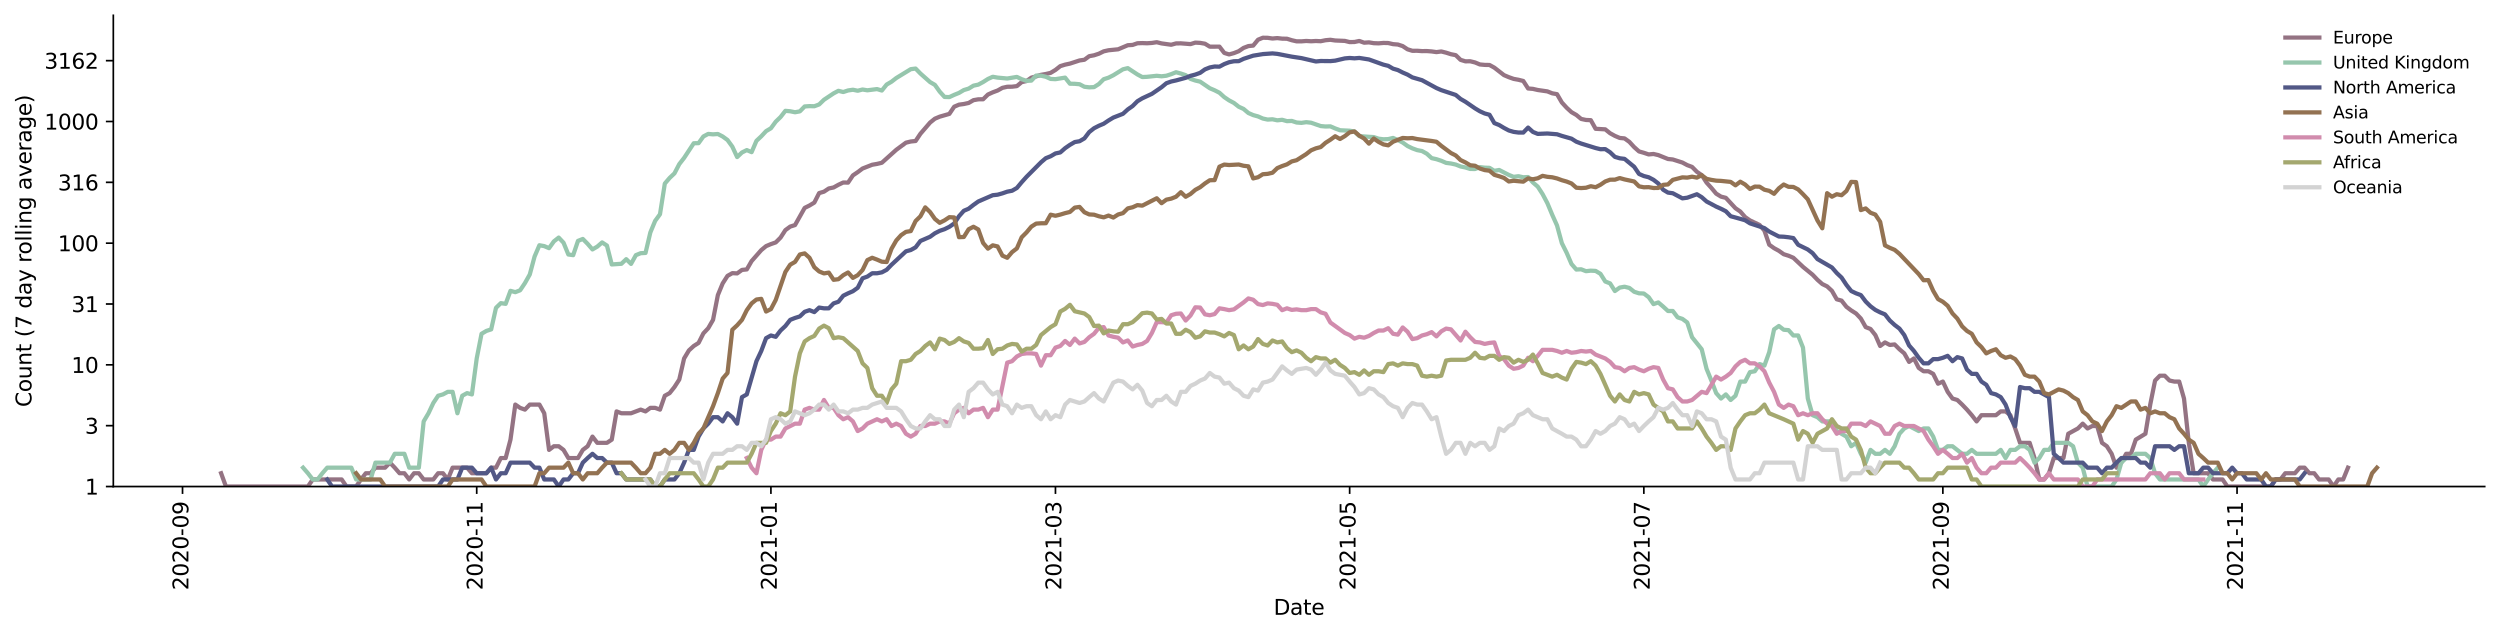 <?xml version="1.0" encoding="utf-8" standalone="no"?>
<!DOCTYPE svg PUBLIC "-//W3C//DTD SVG 1.1//EN"
  "http://www.w3.org/Graphics/SVG/1.1/DTD/svg11.dtd">
<svg height="298.621pt" version="1.1" viewBox="0 0 1176.528 298.621" width="1176.528pt" xmlns="http://www.w3.org/2000/svg" xmlns:xlink="http://www.w3.org/1999/xlink">
 <defs>
  <style type="text/css">*{stroke-linecap:butt;stroke-linejoin:round;}</style>
 </defs>
 <g id="figure_1">
  <g id="patch_1">
   <path d="M 0 298.621 
L 1176.528 298.621 
L 1176.528 0 
L 0 0 
z
" style="fill:#ffffff;"/>
  </g>
  <g id="axes_1">
   <g id="patch_2">
    <path d="M 53.328 228.96 
L 1169.328 228.96 
L 1169.328 7.2 
L 53.328 7.2 
z
" style="fill:#ffffff;"/>
   </g>
   <g id="matplotlib.axis_1">
    <g id="xtick_1">
     <g id="line2d_1">
      <defs>
       <path d="M 0 0 
L 0 3.5 
" id="m815af170b6" style="stroke:#000000;stroke-width:0.8;"/>
      </defs>
      <g>
       <use style="stroke:#000000;stroke-width:0.8;" x="85.898" xlink:href="#m815af170b6" y="228.96"/>
      </g>
     </g>
     <g id="text_1">
      <!-- 2020-09 -->
      <g transform="translate(88.657 277.743)rotate(-90)scale(0.1 -0.1)">
       <defs>
        <path d="M 1228 531 
L 3431 531 
L 3431 0 
L 469 0 
L 469 531 
Q 828 903 1448 1529 
Q 2069 2156 2228 2338 
Q 2531 2678 2651 2914 
Q 2772 3150 2772 3378 
Q 2772 3750 2511 3984 
Q 2250 4219 1831 4219 
Q 1534 4219 1204 4116 
Q 875 4013 500 3803 
L 500 4441 
Q 881 4594 1212 4672 
Q 1544 4750 1819 4750 
Q 2544 4750 2975 4387 
Q 3406 4025 3406 3419 
Q 3406 3131 3298 2873 
Q 3191 2616 2906 2266 
Q 2828 2175 2409 1742 
Q 1991 1309 1228 531 
z
" id="DejaVuSans-32" transform="scale(0.016)"/>
        <path d="M 2034 4250 
Q 1547 4250 1301 3770 
Q 1056 3291 1056 2328 
Q 1056 1369 1301 889 
Q 1547 409 2034 409 
Q 2525 409 2770 889 
Q 3016 1369 3016 2328 
Q 3016 3291 2770 3770 
Q 2525 4250 2034 4250 
z
M 2034 4750 
Q 2819 4750 3233 4129 
Q 3647 3509 3647 2328 
Q 3647 1150 3233 529 
Q 2819 -91 2034 -91 
Q 1250 -91 836 529 
Q 422 1150 422 2328 
Q 422 3509 836 4129 
Q 1250 4750 2034 4750 
z
" id="DejaVuSans-30" transform="scale(0.016)"/>
        <path d="M 313 2009 
L 1997 2009 
L 1997 1497 
L 313 1497 
L 313 2009 
z
" id="DejaVuSans-2d" transform="scale(0.016)"/>
        <path d="M 703 97 
L 703 672 
Q 941 559 1184 500 
Q 1428 441 1663 441 
Q 2288 441 2617 861 
Q 2947 1281 2994 2138 
Q 2813 1869 2534 1725 
Q 2256 1581 1919 1581 
Q 1219 1581 811 2004 
Q 403 2428 403 3163 
Q 403 3881 828 4315 
Q 1253 4750 1959 4750 
Q 2769 4750 3195 4129 
Q 3622 3509 3622 2328 
Q 3622 1225 3098 567 
Q 2575 -91 1691 -91 
Q 1453 -91 1209 -44 
Q 966 3 703 97 
z
M 1959 2075 
Q 2384 2075 2632 2365 
Q 2881 2656 2881 3163 
Q 2881 3666 2632 3958 
Q 2384 4250 1959 4250 
Q 1534 4250 1286 3958 
Q 1038 3666 1038 3163 
Q 1038 2656 1286 2365 
Q 1534 2075 1959 2075 
z
" id="DejaVuSans-39" transform="scale(0.016)"/>
       </defs>
       <use xlink:href="#DejaVuSans-32"/>
       <use x="63.623" xlink:href="#DejaVuSans-30"/>
       <use x="127.246" xlink:href="#DejaVuSans-32"/>
       <use x="190.869" xlink:href="#DejaVuSans-30"/>
       <use x="254.492" xlink:href="#DejaVuSans-2d"/>
       <use x="290.576" xlink:href="#DejaVuSans-30"/>
       <use x="354.199" xlink:href="#DejaVuSans-39"/>
      </g>
     </g>
    </g>
    <g id="xtick_2">
     <g id="line2d_2">
      <g>
       <use style="stroke:#000000;stroke-width:0.8;" x="224.348" xlink:href="#m815af170b6" y="228.96"/>
      </g>
     </g>
     <g id="text_2">
      <!-- 2020-11 -->
      <g transform="translate(227.108 277.743)rotate(-90)scale(0.1 -0.1)">
       <defs>
        <path d="M 794 531 
L 1825 531 
L 1825 4091 
L 703 3866 
L 703 4441 
L 1819 4666 
L 2450 4666 
L 2450 531 
L 3481 531 
L 3481 0 
L 794 0 
L 794 531 
z
" id="DejaVuSans-31" transform="scale(0.016)"/>
       </defs>
       <use xlink:href="#DejaVuSans-32"/>
       <use x="63.623" xlink:href="#DejaVuSans-30"/>
       <use x="127.246" xlink:href="#DejaVuSans-32"/>
       <use x="190.869" xlink:href="#DejaVuSans-30"/>
       <use x="254.492" xlink:href="#DejaVuSans-2d"/>
       <use x="290.576" xlink:href="#DejaVuSans-31"/>
       <use x="354.199" xlink:href="#DejaVuSans-31"/>
      </g>
     </g>
    </g>
    <g id="xtick_3">
     <g id="line2d_3">
      <g>
       <use style="stroke:#000000;stroke-width:0.8;" x="362.799" xlink:href="#m815af170b6" y="228.96"/>
      </g>
     </g>
     <g id="text_3">
      <!-- 2021-01 -->
      <g transform="translate(365.558 277.743)rotate(-90)scale(0.1 -0.1)">
       <use xlink:href="#DejaVuSans-32"/>
       <use x="63.623" xlink:href="#DejaVuSans-30"/>
       <use x="127.246" xlink:href="#DejaVuSans-32"/>
       <use x="190.869" xlink:href="#DejaVuSans-31"/>
       <use x="254.492" xlink:href="#DejaVuSans-2d"/>
       <use x="290.576" xlink:href="#DejaVuSans-30"/>
       <use x="354.199" xlink:href="#DejaVuSans-31"/>
      </g>
     </g>
    </g>
    <g id="xtick_4">
     <g id="line2d_4">
      <g>
       <use style="stroke:#000000;stroke-width:0.8;" x="496.709" xlink:href="#m815af170b6" y="228.96"/>
      </g>
     </g>
     <g id="text_4">
      <!-- 2021-03 -->
      <g transform="translate(499.469 277.743)rotate(-90)scale(0.1 -0.1)">
       <defs>
        <path d="M 2597 2516 
Q 3050 2419 3304 2112 
Q 3559 1806 3559 1356 
Q 3559 666 3084 287 
Q 2609 -91 1734 -91 
Q 1441 -91 1130 -33 
Q 819 25 488 141 
L 488 750 
Q 750 597 1062 519 
Q 1375 441 1716 441 
Q 2309 441 2620 675 
Q 2931 909 2931 1356 
Q 2931 1769 2642 2001 
Q 2353 2234 1838 2234 
L 1294 2234 
L 1294 2753 
L 1863 2753 
Q 2328 2753 2575 2939 
Q 2822 3125 2822 3475 
Q 2822 3834 2567 4026 
Q 2313 4219 1838 4219 
Q 1578 4219 1281 4162 
Q 984 4106 628 3988 
L 628 4550 
Q 988 4650 1302 4700 
Q 1616 4750 1894 4750 
Q 2613 4750 3031 4423 
Q 3450 4097 3450 3541 
Q 3450 3153 3228 2886 
Q 3006 2619 2597 2516 
z
" id="DejaVuSans-33" transform="scale(0.016)"/>
       </defs>
       <use xlink:href="#DejaVuSans-32"/>
       <use x="63.623" xlink:href="#DejaVuSans-30"/>
       <use x="127.246" xlink:href="#DejaVuSans-32"/>
       <use x="190.869" xlink:href="#DejaVuSans-31"/>
       <use x="254.492" xlink:href="#DejaVuSans-2d"/>
       <use x="290.576" xlink:href="#DejaVuSans-30"/>
       <use x="354.199" xlink:href="#DejaVuSans-33"/>
      </g>
     </g>
    </g>
    <g id="xtick_5">
     <g id="line2d_5">
      <g>
       <use style="stroke:#000000;stroke-width:0.8;" x="635.16" xlink:href="#m815af170b6" y="228.96"/>
      </g>
     </g>
     <g id="text_5">
      <!-- 2021-05 -->
      <g transform="translate(637.919 277.743)rotate(-90)scale(0.1 -0.1)">
       <defs>
        <path d="M 691 4666 
L 3169 4666 
L 3169 4134 
L 1269 4134 
L 1269 2991 
Q 1406 3038 1543 3061 
Q 1681 3084 1819 3084 
Q 2600 3084 3056 2656 
Q 3513 2228 3513 1497 
Q 3513 744 3044 326 
Q 2575 -91 1722 -91 
Q 1428 -91 1123 -41 
Q 819 9 494 109 
L 494 744 
Q 775 591 1075 516 
Q 1375 441 1709 441 
Q 2250 441 2565 725 
Q 2881 1009 2881 1497 
Q 2881 1984 2565 2268 
Q 2250 2553 1709 2553 
Q 1456 2553 1204 2497 
Q 953 2441 691 2322 
L 691 4666 
z
" id="DejaVuSans-35" transform="scale(0.016)"/>
       </defs>
       <use xlink:href="#DejaVuSans-32"/>
       <use x="63.623" xlink:href="#DejaVuSans-30"/>
       <use x="127.246" xlink:href="#DejaVuSans-32"/>
       <use x="190.869" xlink:href="#DejaVuSans-31"/>
       <use x="254.492" xlink:href="#DejaVuSans-2d"/>
       <use x="290.576" xlink:href="#DejaVuSans-30"/>
       <use x="354.199" xlink:href="#DejaVuSans-35"/>
      </g>
     </g>
    </g>
    <g id="xtick_6">
     <g id="line2d_6">
      <g>
       <use style="stroke:#000000;stroke-width:0.8;" x="773.61" xlink:href="#m815af170b6" y="228.96"/>
      </g>
     </g>
     <g id="text_6">
      <!-- 2021-07 -->
      <g transform="translate(776.369 277.743)rotate(-90)scale(0.1 -0.1)">
       <defs>
        <path d="M 525 4666 
L 3525 4666 
L 3525 4397 
L 1831 0 
L 1172 0 
L 2766 4134 
L 525 4134 
L 525 4666 
z
" id="DejaVuSans-37" transform="scale(0.016)"/>
       </defs>
       <use xlink:href="#DejaVuSans-32"/>
       <use x="63.623" xlink:href="#DejaVuSans-30"/>
       <use x="127.246" xlink:href="#DejaVuSans-32"/>
       <use x="190.869" xlink:href="#DejaVuSans-31"/>
       <use x="254.492" xlink:href="#DejaVuSans-2d"/>
       <use x="290.576" xlink:href="#DejaVuSans-30"/>
       <use x="354.199" xlink:href="#DejaVuSans-37"/>
      </g>
     </g>
    </g>
    <g id="xtick_7">
     <g id="line2d_7">
      <g>
       <use style="stroke:#000000;stroke-width:0.8;" x="914.33" xlink:href="#m815af170b6" y="228.96"/>
      </g>
     </g>
     <g id="text_7">
      <!-- 2021-09 -->
      <g transform="translate(917.089 277.743)rotate(-90)scale(0.1 -0.1)">
       <use xlink:href="#DejaVuSans-32"/>
       <use x="63.623" xlink:href="#DejaVuSans-30"/>
       <use x="127.246" xlink:href="#DejaVuSans-32"/>
       <use x="190.869" xlink:href="#DejaVuSans-31"/>
       <use x="254.492" xlink:href="#DejaVuSans-2d"/>
       <use x="290.576" xlink:href="#DejaVuSans-30"/>
       <use x="354.199" xlink:href="#DejaVuSans-39"/>
      </g>
     </g>
    </g>
    <g id="xtick_8">
     <g id="line2d_8">
      <g>
       <use style="stroke:#000000;stroke-width:0.8;" x="1052.78" xlink:href="#m815af170b6" y="228.96"/>
      </g>
     </g>
     <g id="text_8">
      <!-- 2021-11 -->
      <g transform="translate(1055.54 277.743)rotate(-90)scale(0.1 -0.1)">
       <use xlink:href="#DejaVuSans-32"/>
       <use x="63.623" xlink:href="#DejaVuSans-30"/>
       <use x="127.246" xlink:href="#DejaVuSans-32"/>
       <use x="190.869" xlink:href="#DejaVuSans-31"/>
       <use x="254.492" xlink:href="#DejaVuSans-2d"/>
       <use x="290.576" xlink:href="#DejaVuSans-31"/>
       <use x="354.199" xlink:href="#DejaVuSans-31"/>
      </g>
     </g>
    </g>
    <g id="text_9">
     <!-- Date -->
     <g transform="translate(599.377 289.341)scale(0.1 -0.1)">
      <defs>
       <path d="M 1259 4147 
L 1259 519 
L 2022 519 
Q 2988 519 3436 956 
Q 3884 1394 3884 2338 
Q 3884 3275 3436 3711 
Q 2988 4147 2022 4147 
L 1259 4147 
z
M 628 4666 
L 1925 4666 
Q 3281 4666 3915 4102 
Q 4550 3538 4550 2338 
Q 4550 1131 3912 565 
Q 3275 0 1925 0 
L 628 0 
L 628 4666 
z
" id="DejaVuSans-44" transform="scale(0.016)"/>
       <path d="M 2194 1759 
Q 1497 1759 1228 1600 
Q 959 1441 959 1056 
Q 959 750 1161 570 
Q 1363 391 1709 391 
Q 2188 391 2477 730 
Q 2766 1069 2766 1631 
L 2766 1759 
L 2194 1759 
z
M 3341 1997 
L 3341 0 
L 2766 0 
L 2766 531 
Q 2569 213 2275 61 
Q 1981 -91 1556 -91 
Q 1019 -91 701 211 
Q 384 513 384 1019 
Q 384 1609 779 1909 
Q 1175 2209 1959 2209 
L 2766 2209 
L 2766 2266 
Q 2766 2663 2505 2880 
Q 2244 3097 1772 3097 
Q 1472 3097 1187 3025 
Q 903 2953 641 2809 
L 641 3341 
Q 956 3463 1253 3523 
Q 1550 3584 1831 3584 
Q 2591 3584 2966 3190 
Q 3341 2797 3341 1997 
z
" id="DejaVuSans-61" transform="scale(0.016)"/>
       <path d="M 1172 4494 
L 1172 3500 
L 2356 3500 
L 2356 3053 
L 1172 3053 
L 1172 1153 
Q 1172 725 1289 603 
Q 1406 481 1766 481 
L 2356 481 
L 2356 0 
L 1766 0 
Q 1100 0 847 248 
Q 594 497 594 1153 
L 594 3053 
L 172 3053 
L 172 3500 
L 594 3500 
L 594 4494 
L 1172 4494 
z
" id="DejaVuSans-74" transform="scale(0.016)"/>
       <path d="M 3597 1894 
L 3597 1613 
L 953 1613 
Q 991 1019 1311 708 
Q 1631 397 2203 397 
Q 2534 397 2845 478 
Q 3156 559 3463 722 
L 3463 178 
Q 3153 47 2828 -22 
Q 2503 -91 2169 -91 
Q 1331 -91 842 396 
Q 353 884 353 1716 
Q 353 2575 817 3079 
Q 1281 3584 2069 3584 
Q 2775 3584 3186 3129 
Q 3597 2675 3597 1894 
z
M 3022 2063 
Q 3016 2534 2758 2815 
Q 2500 3097 2075 3097 
Q 1594 3097 1305 2825 
Q 1016 2553 972 2059 
L 3022 2063 
z
" id="DejaVuSans-65" transform="scale(0.016)"/>
      </defs>
      <use xlink:href="#DejaVuSans-44"/>
      <use x="77.002" xlink:href="#DejaVuSans-61"/>
      <use x="138.281" xlink:href="#DejaVuSans-74"/>
      <use x="177.49" xlink:href="#DejaVuSans-65"/>
     </g>
    </g>
   </g>
   <g id="matplotlib.axis_2">
    <g id="ytick_1">
     <g id="line2d_9">
      <defs>
       <path d="M 0 0 
L -3.5 0 
" id="m9f2b6d4b15" style="stroke:#000000;stroke-width:0.8;"/>
      </defs>
      <g>
       <use style="stroke:#000000;stroke-width:0.8;" x="53.328" xlink:href="#m9f2b6d4b15" y="228.96"/>
      </g>
     </g>
     <g id="text_10">
      <!-- 1 -->
      <g transform="translate(39.966 232.759)scale(0.1 -0.1)">
       <use xlink:href="#DejaVuSans-31"/>
      </g>
     </g>
    </g>
    <g id="ytick_2">
     <g id="line2d_10">
      <g>
       <use style="stroke:#000000;stroke-width:0.8;" x="53.328" xlink:href="#m9f2b6d4b15" y="200.33"/>
      </g>
     </g>
     <g id="text_11">
      <!-- 3 -->
      <g transform="translate(39.966 204.129)scale(0.1 -0.1)">
       <use xlink:href="#DejaVuSans-33"/>
      </g>
     </g>
    </g>
    <g id="ytick_3">
     <g id="line2d_11">
      <g>
       <use style="stroke:#000000;stroke-width:0.8;" x="53.328" xlink:href="#m9f2b6d4b15" y="171.7"/>
      </g>
     </g>
     <g id="text_12">
      <!-- 10 -->
      <g transform="translate(33.603 175.499)scale(0.1 -0.1)">
       <use xlink:href="#DejaVuSans-31"/>
       <use x="63.623" xlink:href="#DejaVuSans-30"/>
      </g>
     </g>
    </g>
    <g id="ytick_4">
     <g id="line2d_12">
      <g>
       <use style="stroke:#000000;stroke-width:0.8;" x="53.328" xlink:href="#m9f2b6d4b15" y="143.07"/>
      </g>
     </g>
     <g id="text_13">
      <!-- 31 -->
      <g transform="translate(33.603 146.869)scale(0.1 -0.1)">
       <use xlink:href="#DejaVuSans-33"/>
       <use x="63.623" xlink:href="#DejaVuSans-31"/>
      </g>
     </g>
    </g>
    <g id="ytick_5">
     <g id="line2d_13">
      <g>
       <use style="stroke:#000000;stroke-width:0.8;" x="53.328" xlink:href="#m9f2b6d4b15" y="114.44"/>
      </g>
     </g>
     <g id="text_14">
      <!-- 100 -->
      <g transform="translate(27.241 118.239)scale(0.1 -0.1)">
       <use xlink:href="#DejaVuSans-31"/>
       <use x="63.623" xlink:href="#DejaVuSans-30"/>
       <use x="127.246" xlink:href="#DejaVuSans-30"/>
      </g>
     </g>
    </g>
    <g id="ytick_6">
     <g id="line2d_14">
      <g>
       <use style="stroke:#000000;stroke-width:0.8;" x="53.328" xlink:href="#m9f2b6d4b15" y="85.81"/>
      </g>
     </g>
     <g id="text_15">
      <!-- 316 -->
      <g transform="translate(27.241 89.609)scale(0.1 -0.1)">
       <defs>
        <path d="M 2113 2584 
Q 1688 2584 1439 2293 
Q 1191 2003 1191 1497 
Q 1191 994 1439 701 
Q 1688 409 2113 409 
Q 2538 409 2786 701 
Q 3034 994 3034 1497 
Q 3034 2003 2786 2293 
Q 2538 2584 2113 2584 
z
M 3366 4563 
L 3366 3988 
Q 3128 4100 2886 4159 
Q 2644 4219 2406 4219 
Q 1781 4219 1451 3797 
Q 1122 3375 1075 2522 
Q 1259 2794 1537 2939 
Q 1816 3084 2150 3084 
Q 2853 3084 3261 2657 
Q 3669 2231 3669 1497 
Q 3669 778 3244 343 
Q 2819 -91 2113 -91 
Q 1303 -91 875 529 
Q 447 1150 447 2328 
Q 447 3434 972 4092 
Q 1497 4750 2381 4750 
Q 2619 4750 2861 4703 
Q 3103 4656 3366 4563 
z
" id="DejaVuSans-36" transform="scale(0.016)"/>
       </defs>
       <use xlink:href="#DejaVuSans-33"/>
       <use x="63.623" xlink:href="#DejaVuSans-31"/>
       <use x="127.246" xlink:href="#DejaVuSans-36"/>
      </g>
     </g>
    </g>
    <g id="ytick_7">
     <g id="line2d_15">
      <g>
       <use style="stroke:#000000;stroke-width:0.8;" x="53.328" xlink:href="#m9f2b6d4b15" y="57.18"/>
      </g>
     </g>
     <g id="text_16">
      <!-- 1000 -->
      <g transform="translate(20.878 60.98)scale(0.1 -0.1)">
       <use xlink:href="#DejaVuSans-31"/>
       <use x="63.623" xlink:href="#DejaVuSans-30"/>
       <use x="127.246" xlink:href="#DejaVuSans-30"/>
       <use x="190.869" xlink:href="#DejaVuSans-30"/>
      </g>
     </g>
    </g>
    <g id="ytick_8">
     <g id="line2d_16">
      <g>
       <use style="stroke:#000000;stroke-width:0.8;" x="53.328" xlink:href="#m9f2b6d4b15" y="28.55"/>
      </g>
     </g>
     <g id="text_17">
      <!-- 3162 -->
      <g transform="translate(20.878 32.35)scale(0.1 -0.1)">
       <use xlink:href="#DejaVuSans-33"/>
       <use x="63.623" xlink:href="#DejaVuSans-31"/>
       <use x="127.246" xlink:href="#DejaVuSans-36"/>
       <use x="190.869" xlink:href="#DejaVuSans-32"/>
      </g>
     </g>
    </g>
    <g id="text_18">
     <!-- Count (7 day rolling average) -->
     <g transform="translate(14.798 191.548)rotate(-90)scale(0.1 -0.1)">
      <defs>
       <path d="M 4122 4306 
L 4122 3641 
Q 3803 3938 3442 4084 
Q 3081 4231 2675 4231 
Q 1875 4231 1450 3742 
Q 1025 3253 1025 2328 
Q 1025 1406 1450 917 
Q 1875 428 2675 428 
Q 3081 428 3442 575 
Q 3803 722 4122 1019 
L 4122 359 
Q 3791 134 3420 21 
Q 3050 -91 2638 -91 
Q 1578 -91 968 557 
Q 359 1206 359 2328 
Q 359 3453 968 4101 
Q 1578 4750 2638 4750 
Q 3056 4750 3426 4639 
Q 3797 4528 4122 4306 
z
" id="DejaVuSans-43" transform="scale(0.016)"/>
       <path d="M 1959 3097 
Q 1497 3097 1228 2736 
Q 959 2375 959 1747 
Q 959 1119 1226 758 
Q 1494 397 1959 397 
Q 2419 397 2687 759 
Q 2956 1122 2956 1747 
Q 2956 2369 2687 2733 
Q 2419 3097 1959 3097 
z
M 1959 3584 
Q 2709 3584 3137 3096 
Q 3566 2609 3566 1747 
Q 3566 888 3137 398 
Q 2709 -91 1959 -91 
Q 1206 -91 779 398 
Q 353 888 353 1747 
Q 353 2609 779 3096 
Q 1206 3584 1959 3584 
z
" id="DejaVuSans-6f" transform="scale(0.016)"/>
       <path d="M 544 1381 
L 544 3500 
L 1119 3500 
L 1119 1403 
Q 1119 906 1312 657 
Q 1506 409 1894 409 
Q 2359 409 2629 706 
Q 2900 1003 2900 1516 
L 2900 3500 
L 3475 3500 
L 3475 0 
L 2900 0 
L 2900 538 
Q 2691 219 2414 64 
Q 2138 -91 1772 -91 
Q 1169 -91 856 284 
Q 544 659 544 1381 
z
M 1991 3584 
L 1991 3584 
z
" id="DejaVuSans-75" transform="scale(0.016)"/>
       <path d="M 3513 2113 
L 3513 0 
L 2938 0 
L 2938 2094 
Q 2938 2591 2744 2837 
Q 2550 3084 2163 3084 
Q 1697 3084 1428 2787 
Q 1159 2491 1159 1978 
L 1159 0 
L 581 0 
L 581 3500 
L 1159 3500 
L 1159 2956 
Q 1366 3272 1645 3428 
Q 1925 3584 2291 3584 
Q 2894 3584 3203 3211 
Q 3513 2838 3513 2113 
z
" id="DejaVuSans-6e" transform="scale(0.016)"/>
       <path id="DejaVuSans-20" transform="scale(0.016)"/>
       <path d="M 1984 4856 
Q 1566 4138 1362 3434 
Q 1159 2731 1159 2009 
Q 1159 1288 1364 580 
Q 1569 -128 1984 -844 
L 1484 -844 
Q 1016 -109 783 600 
Q 550 1309 550 2009 
Q 550 2706 781 3412 
Q 1013 4119 1484 4856 
L 1984 4856 
z
" id="DejaVuSans-28" transform="scale(0.016)"/>
       <path d="M 2906 2969 
L 2906 4863 
L 3481 4863 
L 3481 0 
L 2906 0 
L 2906 525 
Q 2725 213 2448 61 
Q 2172 -91 1784 -91 
Q 1150 -91 751 415 
Q 353 922 353 1747 
Q 353 2572 751 3078 
Q 1150 3584 1784 3584 
Q 2172 3584 2448 3432 
Q 2725 3281 2906 2969 
z
M 947 1747 
Q 947 1113 1208 752 
Q 1469 391 1925 391 
Q 2381 391 2643 752 
Q 2906 1113 2906 1747 
Q 2906 2381 2643 2742 
Q 2381 3103 1925 3103 
Q 1469 3103 1208 2742 
Q 947 2381 947 1747 
z
" id="DejaVuSans-64" transform="scale(0.016)"/>
       <path d="M 2059 -325 
Q 1816 -950 1584 -1140 
Q 1353 -1331 966 -1331 
L 506 -1331 
L 506 -850 
L 844 -850 
Q 1081 -850 1212 -737 
Q 1344 -625 1503 -206 
L 1606 56 
L 191 3500 
L 800 3500 
L 1894 763 
L 2988 3500 
L 3597 3500 
L 2059 -325 
z
" id="DejaVuSans-79" transform="scale(0.016)"/>
       <path d="M 2631 2963 
Q 2534 3019 2420 3045 
Q 2306 3072 2169 3072 
Q 1681 3072 1420 2755 
Q 1159 2438 1159 1844 
L 1159 0 
L 581 0 
L 581 3500 
L 1159 3500 
L 1159 2956 
Q 1341 3275 1631 3429 
Q 1922 3584 2338 3584 
Q 2397 3584 2469 3576 
Q 2541 3569 2628 3553 
L 2631 2963 
z
" id="DejaVuSans-72" transform="scale(0.016)"/>
       <path d="M 603 4863 
L 1178 4863 
L 1178 0 
L 603 0 
L 603 4863 
z
" id="DejaVuSans-6c" transform="scale(0.016)"/>
       <path d="M 603 3500 
L 1178 3500 
L 1178 0 
L 603 0 
L 603 3500 
z
M 603 4863 
L 1178 4863 
L 1178 4134 
L 603 4134 
L 603 4863 
z
" id="DejaVuSans-69" transform="scale(0.016)"/>
       <path d="M 2906 1791 
Q 2906 2416 2648 2759 
Q 2391 3103 1925 3103 
Q 1463 3103 1205 2759 
Q 947 2416 947 1791 
Q 947 1169 1205 825 
Q 1463 481 1925 481 
Q 2391 481 2648 825 
Q 2906 1169 2906 1791 
z
M 3481 434 
Q 3481 -459 3084 -895 
Q 2688 -1331 1869 -1331 
Q 1566 -1331 1297 -1286 
Q 1028 -1241 775 -1147 
L 775 -588 
Q 1028 -725 1275 -790 
Q 1522 -856 1778 -856 
Q 2344 -856 2625 -561 
Q 2906 -266 2906 331 
L 2906 616 
Q 2728 306 2450 153 
Q 2172 0 1784 0 
Q 1141 0 747 490 
Q 353 981 353 1791 
Q 353 2603 747 3093 
Q 1141 3584 1784 3584 
Q 2172 3584 2450 3431 
Q 2728 3278 2906 2969 
L 2906 3500 
L 3481 3500 
L 3481 434 
z
" id="DejaVuSans-67" transform="scale(0.016)"/>
       <path d="M 191 3500 
L 800 3500 
L 1894 563 
L 2988 3500 
L 3597 3500 
L 2284 0 
L 1503 0 
L 191 3500 
z
" id="DejaVuSans-76" transform="scale(0.016)"/>
       <path d="M 513 4856 
L 1013 4856 
Q 1481 4119 1714 3412 
Q 1947 2706 1947 2009 
Q 1947 1309 1714 600 
Q 1481 -109 1013 -844 
L 513 -844 
Q 928 -128 1133 580 
Q 1338 1288 1338 2009 
Q 1338 2731 1133 3434 
Q 928 4138 513 4856 
z
" id="DejaVuSans-29" transform="scale(0.016)"/>
      </defs>
      <use xlink:href="#DejaVuSans-43"/>
      <use x="69.824" xlink:href="#DejaVuSans-6f"/>
      <use x="131.006" xlink:href="#DejaVuSans-75"/>
      <use x="194.385" xlink:href="#DejaVuSans-6e"/>
      <use x="257.764" xlink:href="#DejaVuSans-74"/>
      <use x="296.973" xlink:href="#DejaVuSans-20"/>
      <use x="328.76" xlink:href="#DejaVuSans-28"/>
      <use x="367.773" xlink:href="#DejaVuSans-37"/>
      <use x="431.396" xlink:href="#DejaVuSans-20"/>
      <use x="463.184" xlink:href="#DejaVuSans-64"/>
      <use x="526.66" xlink:href="#DejaVuSans-61"/>
      <use x="587.939" xlink:href="#DejaVuSans-79"/>
      <use x="647.119" xlink:href="#DejaVuSans-20"/>
      <use x="678.906" xlink:href="#DejaVuSans-72"/>
      <use x="717.77" xlink:href="#DejaVuSans-6f"/>
      <use x="778.951" xlink:href="#DejaVuSans-6c"/>
      <use x="806.734" xlink:href="#DejaVuSans-6c"/>
      <use x="834.518" xlink:href="#DejaVuSans-69"/>
      <use x="862.301" xlink:href="#DejaVuSans-6e"/>
      <use x="925.68" xlink:href="#DejaVuSans-67"/>
      <use x="989.156" xlink:href="#DejaVuSans-20"/>
      <use x="1020.943" xlink:href="#DejaVuSans-61"/>
      <use x="1082.223" xlink:href="#DejaVuSans-76"/>
      <use x="1141.402" xlink:href="#DejaVuSans-65"/>
      <use x="1202.926" xlink:href="#DejaVuSans-72"/>
      <use x="1244.039" xlink:href="#DejaVuSans-61"/>
      <use x="1305.318" xlink:href="#DejaVuSans-67"/>
      <use x="1368.795" xlink:href="#DejaVuSans-65"/>
      <use x="1430.318" xlink:href="#DejaVuSans-29"/>
     </g>
    </g>
   </g>
   <g id="line2d_17">
    <path clip-path="url(#pb4498bfcab)" d="M 104.055 222.71 
L 106.325 228.96 
L 144.91 228.96 
L 147.179 225.639 
L 160.797 225.639 
L 163.067 228.96 
L 167.606 228.96 
L 169.876 225.639 
L 172.146 222.71 
L 174.415 222.71 
L 176.685 220.09 
L 181.224 220.09 
L 183.494 217.72 
L 185.764 220.09 
L 188.033 222.71 
L 190.303 222.71 
L 192.573 225.639 
L 194.842 222.71 
L 197.112 222.71 
L 199.382 225.639 
L 203.921 225.639 
L 206.191 222.71 
L 208.461 222.71 
L 210.73 225.639 
L 213 220.09 
L 219.809 220.09 
L 222.079 222.71 
L 228.888 222.71 
L 231.157 220.09 
L 233.427 220.09 
L 235.697 215.556 
L 237.966 215.556 
L 240.236 206.895 
L 242.506 190.4 
L 244.775 191.955 
L 247.045 192.77 
L 249.315 190.4 
L 253.854 190.4 
L 256.124 194.486 
L 258.393 211.723 
L 260.663 210.007 
L 262.933 210.007 
L 265.202 211.723 
L 267.472 215.556 
L 272.011 215.556 
L 274.281 211.723 
L 276.551 210.007 
L 278.82 205.473 
L 281.09 208.402 
L 285.63 208.402 
L 287.899 206.895 
L 290.169 193.613 
L 292.439 194.486 
L 296.978 194.486 
L 301.517 192.77 
L 303.787 193.613 
L 306.057 191.955 
L 308.326 191.955 
L 310.596 192.77 
L 312.866 186.246 
L 315.135 185.002 
L 317.405 182.141 
L 319.675 178.618 
L 321.944 168.692 
L 324.214 164.904 
L 326.484 162.83 
L 328.753 161.381 
L 331.023 156.887 
L 333.293 154.463 
L 335.562 150.528 
L 337.832 138.879 
L 340.102 133.367 
L 342.371 129.829 
L 344.641 128.544 
L 346.911 128.669 
L 349.18 127.025 
L 351.45 126.791 
L 353.72 122.857 
L 358.259 117.7 
L 360.529 115.828 
L 362.799 114.87 
L 365.068 114.087 
L 367.338 111.813 
L 369.608 108.301 
L 371.877 106.638 
L 374.147 105.921 
L 378.686 97.833 
L 380.956 96.711 
L 383.226 95.339 
L 385.495 90.871 
L 387.765 90.205 
L 390.035 88.697 
L 392.304 88.222 
L 394.574 86.955 
L 396.844 85.884 
L 399.113 85.941 
L 401.383 82.547 
L 403.653 81.009 
L 405.922 79.309 
L 410.462 77.532 
L 412.731 77.14 
L 415.001 76.599 
L 421.81 70.489 
L 426.349 67.139 
L 428.619 66.589 
L 430.889 66.351 
L 433.159 62.948 
L 437.698 57.683 
L 439.968 55.859 
L 442.237 54.904 
L 446.777 53.594 
L 449.046 50.222 
L 451.316 49.256 
L 453.586 48.948 
L 455.855 48.453 
L 458.125 47.142 
L 460.395 46.74 
L 462.664 46.712 
L 464.934 44.483 
L 467.204 43.447 
L 469.473 42.605 
L 471.743 41.344 
L 474.013 40.833 
L 476.282 40.8 
L 478.552 40.522 
L 480.822 38.647 
L 483.091 38.147 
L 485.361 36.542 
L 487.631 35.954 
L 489.9 35.215 
L 492.17 34.83 
L 494.44 34.289 
L 496.709 32.914 
L 498.979 31.123 
L 501.249 30.418 
L 503.518 29.933 
L 508.058 28.452 
L 510.328 28.126 
L 512.597 26.445 
L 514.867 26.022 
L 517.137 25.277 
L 519.406 24.167 
L 521.676 23.656 
L 526.215 23.199 
L 530.755 21.283 
L 533.024 21.141 
L 535.294 20.358 
L 537.564 20.276 
L 539.833 20.36 
L 542.103 20.207 
L 544.373 19.864 
L 546.642 20.428 
L 551.182 21.058 
L 553.451 20.437 
L 555.721 20.398 
L 560.26 20.756 
L 562.53 20.058 
L 564.8 20.18 
L 567.069 20.572 
L 569.339 21.958 
L 573.878 21.944 
L 576.148 24.905 
L 578.418 25.616 
L 580.687 24.995 
L 582.957 24.101 
L 585.227 22.552 
L 587.497 21.69 
L 589.766 21.458 
L 592.036 18.692 
L 594.306 17.76 
L 596.575 17.797 
L 598.845 18.122 
L 601.115 17.924 
L 603.384 18.188 
L 605.654 18.23 
L 607.924 18.932 
L 610.193 19.457 
L 612.463 19.458 
L 614.733 19.274 
L 617.002 19.418 
L 619.272 19.293 
L 621.542 19.394 
L 623.811 18.931 
L 626.081 18.723 
L 628.351 19.056 
L 632.89 19.25 
L 635.16 19.809 
L 637.429 19.762 
L 639.699 19.279 
L 641.969 20.091 
L 644.238 19.941 
L 646.508 20.319 
L 648.778 20.399 
L 651.047 20.206 
L 653.317 20.251 
L 655.587 20.779 
L 657.856 20.954 
L 660.126 21.697 
L 662.396 23.203 
L 664.666 23.904 
L 666.935 23.889 
L 669.205 24.054 
L 671.475 24.028 
L 673.744 24.205 
L 676.014 24.524 
L 678.284 24.228 
L 680.553 24.79 
L 682.823 25.512 
L 685.093 25.96 
L 687.362 28.17 
L 689.632 28.862 
L 691.902 28.833 
L 694.171 29.391 
L 696.441 30.334 
L 698.711 30.54 
L 700.98 30.582 
L 703.25 31.836 
L 707.789 35.353 
L 710.059 36.32 
L 712.329 37.125 
L 714.598 37.538 
L 716.868 38.11 
L 719.138 41.636 
L 721.407 41.828 
L 723.677 42.351 
L 728.216 43.012 
L 730.486 43.912 
L 732.756 44.319 
L 735.026 48.231 
L 737.295 50.711 
L 739.565 52.789 
L 741.835 54.097 
L 744.104 55.97 
L 746.374 56.456 
L 748.644 56.556 
L 750.913 60.611 
L 755.453 60.873 
L 757.722 62.703 
L 759.992 63.954 
L 762.262 64.919 
L 764.531 65.138 
L 766.801 66.771 
L 769.071 69.246 
L 771.34 71.265 
L 773.61 71.912 
L 775.88 72.675 
L 778.149 72.464 
L 780.419 72.988 
L 784.958 74.818 
L 787.228 75.05 
L 791.767 76.498 
L 794.037 77.709 
L 796.307 78.551 
L 798.576 80.861 
L 800.846 82.409 
L 803.116 85.918 
L 805.385 88.421 
L 807.655 91.134 
L 809.925 92.536 
L 812.195 93.102 
L 816.734 97.997 
L 819.004 99.549 
L 821.273 102.16 
L 823.543 103.726 
L 828.082 105.871 
L 830.352 108.524 
L 832.622 115.161 
L 834.891 116.785 
L 837.161 118.026 
L 839.431 119.637 
L 841.7 120.347 
L 843.97 121.312 
L 848.509 125.594 
L 853.049 129.307 
L 855.318 131.677 
L 857.588 133.674 
L 859.858 134.775 
L 862.127 136.873 
L 864.397 140.853 
L 866.667 141.478 
L 868.936 144.38 
L 871.206 146.096 
L 873.476 147.532 
L 875.745 149.929 
L 878.015 153.936 
L 880.285 154.821 
L 882.554 157.682 
L 884.824 162.83 
L 887.094 161.148 
L 889.364 162.338 
L 891.633 162.095 
L 893.903 164.369 
L 896.173 166.294 
L 898.442 170.318 
L 900.712 168.692 
L 902.982 173.163 
L 905.251 174.718 
L 907.521 174.718 
L 909.791 175.951 
L 912.06 180.57 
L 914.33 179.575 
L 916.6 184.403 
L 918.869 187.555 
L 921.139 188.237 
L 923.409 190.4 
L 925.678 192.77 
L 927.948 195.39 
L 930.218 198.319 
L 932.487 195.39 
L 939.296 195.39 
L 941.566 193.613 
L 943.836 193.613 
L 946.105 195.39 
L 948.375 201.64 
L 950.645 208.402 
L 955.184 208.402 
L 957.454 215.556 
L 959.723 225.639 
L 961.993 225.639 
L 964.263 222.71 
L 966.533 215.556 
L 971.072 215.556 
L 973.342 204.129 
L 977.881 201.64 
L 980.151 199.378 
L 982.42 201.64 
L 984.69 200.483 
L 986.96 200.483 
L 989.229 208.402 
L 991.499 210.007 
L 993.769 213.566 
L 996.038 220.09 
L 998.308 217.72 
L 1000.578 213.566 
L 1002.847 213.566 
L 1005.117 206.895 
L 1009.656 204.129 
L 1011.926 190.4 
L 1014.196 179.092 
L 1016.465 176.809 
L 1018.735 176.809 
L 1021.005 179.092 
L 1023.274 179.575 
L 1025.544 179.575 
L 1027.814 187.555 
L 1030.083 208.402 
L 1032.353 222.71 
L 1039.162 222.71 
L 1041.432 225.639 
L 1045.971 225.639 
L 1048.241 228.96 
L 1068.668 228.96 
L 1070.938 225.639 
L 1073.207 225.639 
L 1075.477 222.71 
L 1080.016 222.71 
L 1082.286 220.09 
L 1084.556 220.09 
L 1086.825 222.71 
L 1089.095 222.71 
L 1091.365 225.639 
L 1095.904 225.639 
L 1098.174 228.96 
L 1100.443 225.639 
L 1102.713 225.639 
L 1104.983 220.09 
L 1104.983 220.09 
" style="fill:none;stroke:#947383;stroke-linecap:square;stroke-width:2;"/>
   </g>
   <g id="line2d_18">
    <path clip-path="url(#pb4498bfcab)" d="M 142.64 220.09 
L 144.91 222.71 
L 147.179 225.639 
L 149.449 225.639 
L 151.719 222.71 
L 153.988 220.09 
L 165.337 220.09 
L 167.606 225.639 
L 174.415 225.639 
L 176.685 217.72 
L 183.494 217.72 
L 185.764 213.566 
L 190.303 213.566 
L 192.573 220.09 
L 197.112 220.09 
L 199.382 198.319 
L 201.651 194.486 
L 203.921 189.658 
L 206.191 186.246 
L 208.461 185.616 
L 210.73 184.403 
L 213 184.403 
L 215.27 194.486 
L 217.539 186.246 
L 219.809 185.002 
L 222.079 185.616 
L 224.348 168.692 
L 226.618 157.083 
L 228.888 155.739 
L 231.157 155.002 
L 233.427 144.858 
L 235.697 142.664 
L 237.966 142.998 
L 240.236 136.873 
L 242.506 137.494 
L 244.775 136.612 
L 247.045 133.216 
L 249.315 129.178 
L 251.584 120.71 
L 253.854 115.418 
L 256.124 115.828 
L 258.393 116.785 
L 260.663 113.602 
L 262.933 111.813 
L 265.202 114.228 
L 267.472 119.768 
L 269.742 120.078 
L 272.011 113.363 
L 274.281 112.461 
L 276.551 114.762 
L 278.82 117.378 
L 281.09 116.055 
L 283.36 114.087 
L 285.63 115.567 
L 287.899 124.452 
L 292.439 124.135 
L 294.708 121.976 
L 296.978 124.188 
L 299.248 120.078 
L 301.517 119.16 
L 303.787 119.031 
L 306.057 109.408 
L 308.326 103.935 
L 310.596 100.83 
L 312.866 86.397 
L 315.135 83.738 
L 317.405 81.59 
L 319.675 77.235 
L 321.944 74.318 
L 326.484 67.417 
L 328.753 67.368 
L 331.023 64.221 
L 333.293 63.024 
L 335.562 63.223 
L 337.832 63.06 
L 340.102 64.235 
L 342.371 65.888 
L 344.641 69.016 
L 346.911 73.911 
L 349.18 71.752 
L 351.45 70.635 
L 353.72 71.599 
L 355.99 66.285 
L 358.259 64.146 
L 360.529 61.711 
L 362.799 60.367 
L 365.068 57.273 
L 367.338 55.076 
L 369.608 52.16 
L 371.877 52.361 
L 374.147 52.828 
L 376.417 52.411 
L 378.686 50.094 
L 380.956 49.942 
L 383.226 50.001 
L 385.495 49.153 
L 387.765 46.956 
L 392.304 43.937 
L 394.574 42.734 
L 396.844 43.311 
L 399.113 42.571 
L 401.383 42.234 
L 403.653 42.706 
L 405.922 42.127 
L 408.192 42.498 
L 412.731 41.922 
L 415.001 42.603 
L 417.271 39.786 
L 419.54 38.463 
L 421.81 36.711 
L 428.619 32.553 
L 430.889 32.267 
L 433.159 34.6 
L 437.698 38.627 
L 439.968 39.942 
L 442.237 43.126 
L 444.507 45.626 
L 446.777 45.691 
L 449.046 44.643 
L 451.316 43.725 
L 453.586 42.381 
L 455.855 41.7 
L 458.125 40.317 
L 460.395 39.825 
L 462.664 38.61 
L 464.934 37.163 
L 467.204 36.133 
L 469.473 36.523 
L 474.013 36.947 
L 478.552 36.194 
L 480.822 37.275 
L 483.091 38.046 
L 485.361 37.941 
L 487.631 35.564 
L 489.9 35.618 
L 492.17 36.126 
L 494.44 37.146 
L 496.709 37.259 
L 501.249 36.533 
L 503.518 39.392 
L 505.788 39.442 
L 508.058 39.638 
L 510.328 40.833 
L 512.597 41.096 
L 514.867 40.996 
L 517.137 39.549 
L 519.406 37.283 
L 521.676 36.556 
L 523.946 35.412 
L 528.485 32.612 
L 530.755 32.06 
L 535.294 35.038 
L 537.564 36.259 
L 539.833 36.155 
L 544.373 35.665 
L 546.642 35.904 
L 548.912 35.638 
L 551.182 34.901 
L 553.451 33.997 
L 555.721 34.611 
L 557.991 35.365 
L 560.26 37.127 
L 562.53 37.898 
L 564.8 38.426 
L 569.339 41.522 
L 571.609 42.487 
L 573.878 43.642 
L 576.148 45.7 
L 578.418 47.242 
L 580.687 48.44 
L 582.957 50.228 
L 585.227 51.262 
L 587.497 53.179 
L 589.766 54.166 
L 592.036 54.788 
L 594.306 55.785 
L 596.575 56.277 
L 598.845 56.137 
L 601.115 56.625 
L 603.384 56.376 
L 605.654 57.014 
L 607.924 56.912 
L 610.193 57.654 
L 612.463 57.821 
L 614.733 57.499 
L 617.002 57.752 
L 621.542 59.327 
L 623.811 59.533 
L 626.081 59.459 
L 628.351 60.44 
L 630.62 61.297 
L 635.16 61.508 
L 637.429 61.887 
L 639.699 64.056 
L 644.238 64.382 
L 646.508 64.51 
L 648.778 65.271 
L 651.047 65.548 
L 653.317 65.463 
L 655.587 64.914 
L 657.856 65.908 
L 660.126 67.081 
L 662.396 68.715 
L 664.666 69.812 
L 666.935 70.647 
L 669.205 71.078 
L 671.475 72.339 
L 673.744 74.41 
L 676.014 74.92 
L 678.284 75.67 
L 680.553 76.653 
L 682.823 76.943 
L 685.093 77.443 
L 687.362 78.342 
L 689.632 78.812 
L 691.902 79.509 
L 694.171 79.535 
L 696.441 78.652 
L 698.711 78.906 
L 700.98 78.991 
L 703.25 80.405 
L 705.52 79.993 
L 710.059 82.312 
L 712.329 83.226 
L 714.598 82.924 
L 716.868 83.429 
L 719.138 83.307 
L 721.407 85.873 
L 723.677 87.829 
L 725.947 91.329 
L 728.216 95.621 
L 730.486 101.057 
L 732.756 106.124 
L 735.026 114.44 
L 737.295 118.988 
L 739.565 124.241 
L 741.835 126.849 
L 744.104 126.732 
L 746.374 127.621 
L 748.644 127.381 
L 750.913 127.501 
L 753.183 128.859 
L 755.453 132.471 
L 757.722 133.367 
L 759.992 136.961 
L 762.262 135.345 
L 764.531 134.937 
L 766.801 135.511 
L 769.071 137.315 
L 771.34 138.039 
L 773.61 138.131 
L 775.88 139.846 
L 778.149 143.111 
L 780.419 142.335 
L 782.689 144.262 
L 784.958 146.351 
L 787.228 146.351 
L 789.498 149.344 
L 791.767 150.078 
L 794.037 151.772 
L 796.307 158.714 
L 800.846 164.369 
L 803.116 173.543 
L 805.385 179.092 
L 807.655 185.002 
L 809.925 187.555 
L 812.195 185.616 
L 814.464 188.237 
L 816.734 186.246 
L 819.004 179.575 
L 821.273 179.575 
L 823.543 175.122 
L 825.813 174.718 
L 828.082 171.347 
L 830.352 172.058 
L 832.622 165.728 
L 834.891 155.002 
L 837.161 153.42 
L 839.431 155.184 
L 841.7 155.368 
L 843.97 157.885 
L 846.24 157.885 
L 848.509 163.588 
L 850.779 187.555 
L 853.049 195.39 
L 855.318 196.329 
L 857.588 198.319 
L 862.127 198.319 
L 864.397 202.853 
L 868.936 205.473 
L 871.206 210.007 
L 873.476 208.402 
L 875.745 213.566 
L 878.015 217.72 
L 880.285 211.723 
L 882.554 213.566 
L 884.824 213.566 
L 887.094 211.723 
L 889.364 213.566 
L 891.633 210.007 
L 893.903 204.129 
L 896.173 201.64 
L 898.442 200.483 
L 902.982 202.853 
L 905.251 201.64 
L 907.521 201.64 
L 909.791 205.473 
L 912.06 211.723 
L 914.33 211.723 
L 916.6 210.007 
L 918.869 210.007 
L 923.409 213.566 
L 925.678 213.566 
L 927.948 211.723 
L 930.218 213.566 
L 939.296 213.566 
L 941.566 211.723 
L 943.836 215.556 
L 946.105 211.723 
L 948.375 211.723 
L 950.645 210.007 
L 952.914 210.007 
L 955.184 211.723 
L 957.454 217.72 
L 959.723 215.556 
L 961.993 211.723 
L 964.263 211.723 
L 966.533 208.402 
L 973.342 208.402 
L 975.611 210.007 
L 977.881 217.72 
L 980.151 220.09 
L 982.42 228.96 
L 993.769 228.96 
L 996.038 225.639 
L 998.308 217.72 
L 1000.578 215.556 
L 1002.847 215.556 
L 1005.117 213.566 
L 1009.656 213.566 
L 1011.926 215.556 
L 1014.196 222.71 
L 1016.465 225.639 
L 1034.623 225.639 
L 1036.892 228.96 
L 1039.162 225.639 
L 1041.432 222.71 
L 1043.702 220.09 
L 1043.702 220.09 
" style="fill:none;stroke:#96c6ad;stroke-linecap:square;stroke-width:2;"/>
   </g>
   <g id="line2d_19">
    <path clip-path="url(#pb4498bfcab)" d="M 153.988 225.639 
L 156.258 228.96 
L 206.191 228.96 
L 208.461 225.639 
L 215.27 225.639 
L 217.539 220.09 
L 222.079 220.09 
L 224.348 222.71 
L 228.888 222.71 
L 231.157 220.09 
L 233.427 225.639 
L 235.697 222.71 
L 237.966 222.71 
L 240.236 217.72 
L 249.315 217.72 
L 251.584 220.09 
L 253.854 220.09 
L 256.124 225.639 
L 260.663 225.639 
L 262.933 228.96 
L 265.202 225.639 
L 267.472 225.639 
L 269.742 222.71 
L 272.011 222.71 
L 274.281 217.72 
L 276.551 215.556 
L 278.82 213.566 
L 281.09 215.556 
L 283.36 215.556 
L 285.63 217.72 
L 287.899 217.72 
L 290.169 222.71 
L 292.439 222.71 
L 294.708 225.639 
L 306.057 225.639 
L 308.326 228.96 
L 310.596 228.96 
L 312.866 225.639 
L 317.405 225.639 
L 319.675 222.71 
L 321.944 217.72 
L 324.214 211.723 
L 326.484 211.723 
L 328.753 205.473 
L 331.023 201.64 
L 333.293 199.378 
L 335.562 196.329 
L 337.832 196.329 
L 340.102 198.319 
L 342.371 194.486 
L 344.641 196.329 
L 346.911 199.378 
L 349.18 186.892 
L 351.45 185.616 
L 355.99 169.984 
L 358.259 165.176 
L 360.529 159.14 
L 362.799 157.885 
L 365.068 158.505 
L 367.338 155.552 
L 369.608 153.42 
L 371.877 150.528 
L 374.147 149.635 
L 376.417 148.914 
L 378.686 146.738 
L 380.956 145.969 
L 383.226 146.869 
L 385.495 144.738 
L 387.765 145.101 
L 390.035 145.101 
L 392.304 142.775 
L 394.574 142.01 
L 396.844 139.165 
L 399.113 138.039 
L 401.383 137.049 
L 403.653 135.428 
L 405.922 130.977 
L 408.192 130.161 
L 410.462 128.606 
L 412.731 128.606 
L 415.001 128.171 
L 417.271 126.966 
L 419.54 124.612 
L 426.349 118.274 
L 428.619 117.66 
L 430.889 116.398 
L 433.159 113.397 
L 437.698 111.432 
L 439.968 109.788 
L 442.237 108.637 
L 444.507 107.861 
L 446.777 106.742 
L 449.046 105.176 
L 451.316 101.751 
L 453.586 99.2 
L 455.855 98.218 
L 458.125 96.434 
L 460.395 94.817 
L 467.204 91.868 
L 469.473 91.626 
L 471.743 90.995 
L 474.013 90.205 
L 476.282 89.767 
L 478.552 88.458 
L 480.822 85.738 
L 483.091 83.216 
L 489.9 76.375 
L 492.17 74.446 
L 494.44 73.538 
L 496.709 72.216 
L 498.979 71.739 
L 501.249 69.742 
L 503.518 68.173 
L 505.788 66.855 
L 508.058 66.459 
L 510.328 65.133 
L 512.597 62.15 
L 514.867 60.351 
L 517.137 59.184 
L 519.406 58.229 
L 521.676 56.698 
L 523.946 55.332 
L 528.485 53.554 
L 530.755 51.49 
L 533.024 49.902 
L 535.294 47.636 
L 537.564 46.27 
L 542.103 44.157 
L 546.642 41.044 
L 548.912 39.164 
L 551.182 38.357 
L 553.451 37.856 
L 557.991 36.624 
L 560.26 35.688 
L 562.53 35.095 
L 564.8 34.277 
L 567.069 32.652 
L 569.339 31.748 
L 571.609 31.301 
L 573.878 31.373 
L 576.148 30.162 
L 578.418 29.288 
L 580.687 28.829 
L 582.957 28.777 
L 585.227 27.691 
L 589.766 26.198 
L 594.306 25.453 
L 598.845 25.133 
L 601.115 25.354 
L 607.924 26.662 
L 612.463 27.346 
L 619.272 28.926 
L 621.542 28.709 
L 626.081 28.76 
L 628.351 28.544 
L 632.89 27.484 
L 635.16 27.278 
L 637.429 27.45 
L 639.699 27.264 
L 644.238 27.983 
L 651.047 30.422 
L 653.317 30.987 
L 655.587 32.31 
L 657.856 32.973 
L 660.126 34.131 
L 662.396 35.109 
L 664.666 36.417 
L 669.205 37.738 
L 676.014 41.437 
L 678.284 42.422 
L 685.093 44.684 
L 687.362 46.57 
L 689.632 47.879 
L 694.171 50.997 
L 696.441 52.367 
L 698.711 53.395 
L 700.98 54.012 
L 703.25 57.927 
L 705.52 58.836 
L 707.789 60.198 
L 710.059 61.394 
L 712.329 62.063 
L 714.598 62.372 
L 716.868 62.39 
L 719.138 60.046 
L 721.407 62.085 
L 723.677 63.011 
L 728.216 62.827 
L 732.756 63.191 
L 735.026 63.954 
L 739.565 65.256 
L 741.835 66.687 
L 744.104 67.551 
L 750.913 69.665 
L 753.183 70.223 
L 755.453 70.175 
L 757.722 71.656 
L 759.992 73.827 
L 762.262 74.488 
L 764.531 74.768 
L 769.071 78.501 
L 771.34 81.857 
L 773.61 82.844 
L 775.88 83.419 
L 778.149 84.611 
L 780.419 86.351 
L 782.689 89.271 
L 784.958 90.638 
L 787.228 90.94 
L 791.767 93.345 
L 794.037 93.042 
L 798.576 91.414 
L 800.846 92.803 
L 803.116 94.817 
L 807.655 97.239 
L 809.925 98.255 
L 812.195 99.412 
L 814.464 101.751 
L 819.004 102.998 
L 821.273 103.657 
L 823.543 105.102 
L 830.352 107.348 
L 832.622 108.977 
L 837.161 111.307 
L 839.431 111.401 
L 841.7 111.654 
L 843.97 112.038 
L 846.24 115.198 
L 850.779 117.418 
L 853.049 119.16 
L 855.318 121.928 
L 862.127 125.874 
L 864.397 128.481 
L 866.667 130.634 
L 868.936 134.062 
L 871.206 136.961 
L 873.476 138.039 
L 875.745 138.879 
L 878.015 141.903 
L 880.285 144.144 
L 882.554 145.843 
L 884.824 147 
L 887.094 147.939 
L 889.364 150.834 
L 891.633 152.914 
L 893.903 154.641 
L 896.173 157.682 
L 898.442 162.583 
L 900.712 165.176 
L 902.982 168.379 
L 905.251 171 
L 907.521 171 
L 909.791 169.009 
L 912.06 169.009 
L 914.33 168.379 
L 916.6 167.464 
L 918.869 169.984 
L 921.139 168.071 
L 923.409 168.692 
L 925.678 173.929 
L 927.948 175.951 
L 930.218 175.951 
L 932.487 179.575 
L 934.757 181.083 
L 937.027 185.002 
L 939.296 185.616 
L 941.566 186.892 
L 943.836 190.4 
L 946.105 196.329 
L 948.375 200.483 
L 950.645 182.141 
L 952.914 182.687 
L 955.184 182.687 
L 957.454 184.403 
L 959.723 184.403 
L 964.263 186.892 
L 966.533 213.566 
L 968.802 215.556 
L 971.072 217.72 
L 980.151 217.72 
L 982.42 220.09 
L 986.96 220.09 
L 989.229 222.71 
L 991.499 220.09 
L 993.769 220.09 
L 996.038 217.72 
L 998.308 215.556 
L 1005.117 215.556 
L 1007.387 217.72 
L 1009.656 217.72 
L 1011.926 220.09 
L 1014.196 210.007 
L 1021.005 210.007 
L 1023.274 211.723 
L 1025.544 210.007 
L 1027.814 210.007 
L 1030.083 222.71 
L 1034.623 222.71 
L 1036.892 220.09 
L 1039.162 220.09 
L 1041.432 222.71 
L 1048.241 222.71 
L 1050.511 220.09 
L 1052.78 222.71 
L 1055.05 222.71 
L 1057.32 225.639 
L 1064.129 225.639 
L 1066.398 228.96 
L 1068.668 228.96 
L 1070.938 225.639 
L 1082.286 225.639 
L 1084.556 222.71 
L 1084.556 222.71 
" style="fill:none;stroke:#525886;stroke-linecap:square;stroke-width:2;"/>
   </g>
   <g id="line2d_20">
    <path clip-path="url(#pb4498bfcab)" d="M 167.606 222.71 
L 169.876 225.639 
L 178.955 225.639 
L 181.224 228.96 
L 210.73 228.96 
L 213 225.639 
L 226.618 225.639 
L 228.888 228.96 
L 251.584 228.96 
L 253.854 222.71 
L 256.124 222.71 
L 258.393 220.09 
L 265.202 220.09 
L 267.472 217.72 
L 269.742 222.71 
L 272.011 222.71 
L 274.281 225.639 
L 276.551 222.71 
L 281.09 222.71 
L 283.36 220.09 
L 285.63 217.72 
L 296.978 217.72 
L 299.248 220.09 
L 301.517 222.71 
L 303.787 222.71 
L 306.057 220.09 
L 308.326 213.566 
L 310.596 213.566 
L 312.866 211.723 
L 315.135 213.566 
L 317.405 211.723 
L 319.675 208.402 
L 321.944 208.402 
L 324.214 211.723 
L 326.484 208.402 
L 328.753 204.129 
L 331.023 201.64 
L 335.562 191.165 
L 337.832 185.002 
L 340.102 178.154 
L 342.371 175.533 
L 344.641 155.184 
L 346.911 153.081 
L 349.18 150.528 
L 351.45 145.969 
L 353.72 142.775 
L 355.99 140.956 
L 358.259 140.649 
L 360.529 146.609 
L 362.799 145.469 
L 365.068 141.163 
L 369.608 127.986 
L 371.877 124.559 
L 374.147 123.259 
L 376.417 119.768 
L 378.686 119.246 
L 380.956 121.312 
L 383.226 125.761 
L 385.495 127.742 
L 387.765 128.669 
L 390.035 128.294 
L 392.304 131.677 
L 394.574 131.395 
L 396.844 129.502 
L 399.113 128.233 
L 401.383 130.77 
L 403.653 129.502 
L 405.922 127.084 
L 408.192 122.413 
L 410.462 121.312 
L 412.731 122.169 
L 415.001 123.158 
L 417.271 123.31 
L 419.54 117.1 
L 421.81 113.159 
L 424.08 110.658 
L 426.349 109.12 
L 428.619 108.749 
L 430.889 104.028 
L 433.159 101.794 
L 435.428 97.597 
L 437.698 99.784 
L 439.968 103.02 
L 442.237 104.86 
L 444.507 103.703 
L 446.777 102.203 
L 449.046 102.334 
L 451.316 111.622 
L 453.586 111.527 
L 455.855 107.889 
L 458.125 106.716 
L 460.395 107.998 
L 462.664 114.334 
L 464.934 117.021 
L 467.204 115.455 
L 469.473 115.979 
L 471.743 120.302 
L 474.013 121.312 
L 476.282 118.649 
L 478.552 116.903 
L 480.822 111.654 
L 483.091 109.379 
L 485.361 106.664 
L 487.631 105.225 
L 489.9 105.078 
L 492.17 105.054 
L 494.44 101.037 
L 496.709 101.539 
L 498.979 100.995 
L 501.249 100.302 
L 503.518 99.745 
L 505.788 97.706 
L 508.058 97.382 
L 510.328 99.883 
L 512.597 100.913 
L 514.867 101.037 
L 517.137 101.773 
L 519.406 102.29 
L 521.676 101.455 
L 523.946 102.378 
L 526.215 100.933 
L 528.485 100.302 
L 530.755 98.071 
L 533.024 97.543 
L 535.294 96.52 
L 537.564 96.781 
L 544.373 93.314 
L 546.642 95.621 
L 548.912 93.96 
L 551.182 93.482 
L 553.451 92.581 
L 555.721 90.448 
L 557.991 92.595 
L 560.26 91.287 
L 562.53 89.349 
L 564.8 88.111 
L 567.069 86.328 
L 569.339 84.826 
L 571.609 84.761 
L 573.878 78.442 
L 576.148 77.451 
L 578.418 77.661 
L 582.957 77.419 
L 585.227 78.011 
L 587.497 78.284 
L 589.766 83.966 
L 592.036 83.409 
L 594.306 81.992 
L 596.575 81.819 
L 598.845 81.298 
L 601.115 79.111 
L 603.384 78.143 
L 605.654 77.355 
L 607.924 75.971 
L 610.193 75.388 
L 614.733 72.51 
L 617.002 70.739 
L 619.272 69.806 
L 621.542 69.212 
L 623.811 67.214 
L 626.081 65.767 
L 628.351 64.127 
L 630.62 65.409 
L 632.89 64.061 
L 635.16 62.272 
L 637.429 61.878 
L 639.699 63.828 
L 641.969 65.202 
L 644.238 67.589 
L 646.508 65.192 
L 648.778 66.776 
L 651.047 67.953 
L 653.317 68.401 
L 655.587 66.698 
L 660.126 64.924 
L 662.396 65.08 
L 664.666 64.963 
L 666.935 65.448 
L 673.744 66.341 
L 676.014 66.713 
L 678.284 68.631 
L 682.823 72.008 
L 685.093 73.17 
L 687.362 75.336 
L 689.632 76.421 
L 691.902 77.783 
L 694.171 78.003 
L 696.441 79.309 
L 698.711 80.046 
L 700.98 80.342 
L 703.25 82.282 
L 705.52 82.944 
L 707.789 83.738 
L 710.059 85.405 
L 712.329 85.064 
L 716.868 85.493 
L 719.138 83.956 
L 721.407 84.366 
L 723.677 83.904 
L 725.947 82.755 
L 728.216 83.216 
L 730.486 83.429 
L 732.756 83.976 
L 735.026 84.804 
L 737.295 85.449 
L 739.565 86.339 
L 741.835 88.346 
L 744.104 88.508 
L 746.374 88.358 
L 748.644 87.635 
L 750.913 88.111 
L 753.183 86.955 
L 755.453 85.405 
L 757.722 84.568 
L 759.992 84.557 
L 762.262 83.8 
L 764.531 84.44 
L 769.071 85.405 
L 771.34 87.695 
L 773.61 88.135 
L 775.88 88.074 
L 778.149 88.471 
L 780.419 88.446 
L 782.689 86.99 
L 784.958 86.803 
L 787.228 84.653 
L 791.767 83.47 
L 794.037 83.593 
L 796.307 83.145 
L 798.576 83.593 
L 800.846 82.478 
L 803.116 84.165 
L 805.385 84.653 
L 807.655 85.021 
L 809.925 85.13 
L 814.464 85.604 
L 816.734 87.215 
L 819.004 85.515 
L 821.273 86.838 
L 823.543 88.938 
L 825.813 87.817 
L 828.082 87.853 
L 830.352 89.284 
L 832.622 89.806 
L 834.891 91.204 
L 837.161 88.609 
L 839.431 86.838 
L 841.7 87.914 
L 843.97 87.976 
L 846.24 89.142 
L 848.509 91.386 
L 850.779 93.805 
L 855.318 103.749 
L 857.588 107.429 
L 859.858 90.912 
L 862.127 92.566 
L 864.397 91.4 
L 866.667 91.868 
L 868.936 89.886 
L 871.206 85.593 
L 873.476 85.694 
L 875.745 98.875 
L 878.015 98.089 
L 880.285 100.121 
L 882.554 100.975 
L 884.824 104.381 
L 887.094 115.492 
L 889.364 116.63 
L 891.633 117.579 
L 893.903 119.462 
L 902.982 128.986 
L 905.251 131.891 
L 907.521 131.82 
L 909.791 136.873 
L 912.06 140.751 
L 914.33 142.01 
L 916.6 143.911 
L 918.869 147.532 
L 921.139 149.929 
L 923.409 153.591 
L 925.678 155.739 
L 927.948 157.083 
L 930.218 161.148 
L 932.487 163.333 
L 934.757 166.294 
L 937.027 165.176 
L 939.296 164.369 
L 941.566 167.166 
L 943.836 168.379 
L 946.105 167.765 
L 948.375 169.009 
L 950.645 172.058 
L 952.914 176.377 
L 955.184 177.249 
L 957.454 177.249 
L 959.723 179.575 
L 961.993 185.002 
L 964.263 185.616 
L 968.802 183.246 
L 971.072 183.818 
L 973.342 185.002 
L 975.611 186.892 
L 977.881 188.237 
L 980.151 193.613 
L 982.42 195.39 
L 984.69 198.319 
L 986.96 199.378 
L 989.229 202.853 
L 991.499 198.319 
L 993.769 195.39 
L 996.038 191.165 
L 998.308 191.955 
L 1002.847 188.937 
L 1005.117 188.937 
L 1007.387 192.77 
L 1009.656 191.955 
L 1011.926 194.486 
L 1014.196 193.613 
L 1016.465 194.486 
L 1018.735 194.486 
L 1021.005 196.329 
L 1023.274 197.304 
L 1025.544 201.64 
L 1027.814 204.129 
L 1030.083 206.895 
L 1032.353 208.402 
L 1034.623 213.566 
L 1036.892 215.556 
L 1039.162 217.72 
L 1043.702 217.72 
L 1045.971 222.71 
L 1048.241 222.71 
L 1050.511 225.639 
L 1052.78 222.71 
L 1061.859 222.71 
L 1064.129 225.639 
L 1066.398 222.71 
L 1068.668 225.639 
L 1080.016 225.639 
L 1082.286 228.96 
L 1114.061 228.96 
L 1116.331 222.71 
L 1118.601 220.09 
L 1118.601 220.09 
" style="fill:none;stroke:#937252;stroke-linecap:square;stroke-width:2;"/>
   </g>
   <g id="line2d_21">
    <path clip-path="url(#pb4498bfcab)" d="M 351.45 215.556 
L 353.72 220.09 
L 355.99 222.71 
L 358.259 211.723 
L 360.529 206.895 
L 362.799 206.895 
L 365.068 205.473 
L 367.338 205.473 
L 369.608 201.64 
L 374.147 199.378 
L 376.417 199.378 
L 378.686 192.77 
L 380.956 191.955 
L 383.226 192.77 
L 385.495 192.77 
L 387.765 188.237 
L 390.035 191.955 
L 392.304 191.955 
L 394.574 195.39 
L 396.844 197.304 
L 399.113 196.329 
L 401.383 198.319 
L 403.653 202.853 
L 405.922 201.64 
L 408.192 199.378 
L 412.731 197.304 
L 415.001 198.319 
L 417.271 197.304 
L 419.54 200.483 
L 421.81 199.378 
L 424.08 200.483 
L 426.349 204.129 
L 428.619 205.473 
L 430.889 204.129 
L 433.159 200.483 
L 435.428 200.483 
L 437.698 199.378 
L 439.968 199.378 
L 442.237 198.319 
L 444.507 198.319 
L 446.777 199.378 
L 449.046 194.486 
L 451.316 192.77 
L 453.586 191.955 
L 455.855 194.486 
L 458.125 192.77 
L 460.395 192.77 
L 462.664 191.955 
L 464.934 196.329 
L 467.204 192.77 
L 469.473 192.77 
L 474.013 170.657 
L 476.282 169.984 
L 478.552 167.765 
L 480.822 166.581 
L 483.091 166.294 
L 485.361 166.294 
L 487.631 166.581 
L 489.9 172.058 
L 492.17 167.166 
L 494.44 167.166 
L 496.709 163.588 
L 498.979 162.83 
L 501.249 160.46 
L 503.518 162.338 
L 505.788 159.355 
L 508.058 161.617 
L 510.328 160.917 
L 512.597 158.714 
L 514.867 157.083 
L 517.137 154.286 
L 519.406 153.936 
L 521.676 157.885 
L 523.946 158.505 
L 526.215 158.926 
L 528.485 161.148 
L 530.755 160.235 
L 533.024 163.08 
L 535.294 162.338 
L 537.564 161.855 
L 539.833 160.46 
L 542.103 156.692 
L 544.373 151.613 
L 546.642 151.613 
L 548.912 151.772 
L 551.182 148.352 
L 553.451 147.667 
L 555.721 147.532 
L 557.991 150.834 
L 560.26 148.491 
L 562.53 144.618 
L 564.8 144.738 
L 567.069 147.939 
L 569.339 148.352 
L 571.609 147.803 
L 573.878 145.101 
L 576.148 145.469 
L 578.418 145.969 
L 580.687 145.593 
L 585.227 142.335 
L 587.497 140.446 
L 589.766 141.06 
L 592.036 143.111 
L 594.306 143.565 
L 596.575 142.775 
L 598.845 142.998 
L 601.115 143.45 
L 603.384 145.969 
L 605.654 145.101 
L 607.924 145.843 
L 610.193 145.593 
L 612.463 145.969 
L 614.733 145.969 
L 617.002 145.469 
L 619.272 145.469 
L 621.542 147 
L 623.811 147.667 
L 626.081 151.772 
L 632.89 156.692 
L 635.16 157.682 
L 637.429 159.355 
L 639.699 158.505 
L 641.969 158.926 
L 644.238 158.09 
L 646.508 156.692 
L 648.778 155.552 
L 651.047 155.552 
L 653.317 154.463 
L 655.587 157.083 
L 657.856 157.481 
L 660.126 154.11 
L 662.396 156.115 
L 664.666 159.572 
L 666.935 159.14 
L 669.205 157.885 
L 671.475 157.281 
L 673.744 156.306 
L 676.014 158.297 
L 678.284 155.926 
L 680.553 154.641 
L 682.823 155.002 
L 687.362 160.235 
L 689.632 156.115 
L 691.902 158.714 
L 694.171 160.917 
L 696.441 161.148 
L 698.711 161.855 
L 700.98 161.381 
L 703.25 161.148 
L 705.52 167.464 
L 707.789 169.009 
L 710.059 172.058 
L 712.329 173.543 
L 714.598 173.163 
L 716.868 172.058 
L 719.138 168.379 
L 721.407 169.984 
L 723.677 167.464 
L 725.947 164.635 
L 730.486 164.635 
L 732.756 165.176 
L 735.026 166.009 
L 737.295 165.176 
L 739.565 166.009 
L 741.835 165.728 
L 744.104 165.176 
L 746.374 165.451 
L 748.644 165.176 
L 750.913 166.872 
L 755.453 168.692 
L 757.722 170.318 
L 759.992 172.789 
L 762.262 173.163 
L 764.531 174.718 
L 766.801 173.163 
L 769.071 172.789 
L 771.34 173.929 
L 773.61 174.718 
L 775.88 173.543 
L 778.149 172.789 
L 780.419 173.163 
L 782.689 178.618 
L 784.958 182.687 
L 787.228 183.246 
L 789.498 186.892 
L 791.767 188.937 
L 794.037 188.937 
L 796.307 188.237 
L 800.846 184.403 
L 803.116 185.002 
L 807.655 177.249 
L 809.925 178.618 
L 812.195 177.249 
L 814.464 175.533 
L 816.734 172.421 
L 819.004 170.318 
L 821.273 169.33 
L 823.543 171 
L 825.813 171 
L 828.082 172.421 
L 830.352 174.718 
L 832.622 180.067 
L 834.891 184.403 
L 837.161 190.4 
L 839.431 191.955 
L 841.7 190.4 
L 843.97 191.165 
L 846.24 195.39 
L 848.509 194.486 
L 850.779 195.39 
L 853.049 194.486 
L 855.318 194.486 
L 857.588 197.304 
L 859.858 199.378 
L 862.127 200.483 
L 864.397 204.129 
L 866.667 202.853 
L 868.936 202.853 
L 871.206 199.378 
L 875.745 199.378 
L 878.015 200.483 
L 880.285 198.319 
L 884.824 200.483 
L 887.094 204.129 
L 889.364 204.129 
L 891.633 200.483 
L 893.903 199.378 
L 896.173 200.483 
L 900.712 200.483 
L 905.251 202.853 
L 907.521 206.895 
L 909.791 210.007 
L 912.06 213.566 
L 914.33 211.723 
L 916.6 213.566 
L 918.869 215.556 
L 921.139 215.556 
L 923.409 213.566 
L 925.678 217.72 
L 927.948 215.556 
L 930.218 220.09 
L 932.487 222.71 
L 934.757 222.71 
L 937.027 220.09 
L 939.296 220.09 
L 941.566 217.72 
L 948.375 217.72 
L 950.645 215.556 
L 952.914 217.72 
L 955.184 220.09 
L 957.454 222.71 
L 959.723 225.639 
L 961.993 225.639 
L 964.263 222.71 
L 966.533 225.639 
L 977.881 225.639 
L 980.151 228.96 
L 984.69 228.96 
L 986.96 225.639 
L 1009.656 225.639 
L 1011.926 222.71 
L 1016.465 222.71 
L 1018.735 225.639 
L 1021.005 222.71 
L 1025.544 222.71 
L 1027.814 225.639 
L 1036.892 225.639 
L 1036.892 225.639 
" style="fill:none;stroke:#d18cad;stroke-linecap:square;stroke-width:2;"/>
   </g>
   <g id="line2d_22">
    <path clip-path="url(#pb4498bfcab)" d="M 292.439 222.71 
L 294.708 225.639 
L 306.057 225.639 
L 308.326 228.96 
L 310.596 228.96 
L 312.866 225.639 
L 315.135 222.71 
L 326.484 222.71 
L 328.753 225.639 
L 331.023 228.96 
L 333.293 228.96 
L 335.562 225.639 
L 337.832 220.09 
L 340.102 220.09 
L 342.371 217.72 
L 351.45 217.72 
L 353.72 213.566 
L 355.99 208.402 
L 360.529 208.402 
L 362.799 202.853 
L 365.068 199.378 
L 367.338 194.486 
L 369.608 195.39 
L 371.877 193.613 
L 374.147 177.249 
L 376.417 166.294 
L 378.686 160.687 
L 380.956 159.14 
L 383.226 158.09 
L 385.495 154.641 
L 387.765 153.25 
L 390.035 154.463 
L 392.304 159.14 
L 394.574 158.714 
L 396.844 159.14 
L 403.653 165.176 
L 405.922 171 
L 408.192 173.163 
L 410.462 182.687 
L 412.731 186.246 
L 415.001 186.246 
L 417.271 189.658 
L 419.54 183.246 
L 421.81 180.57 
L 424.08 169.984 
L 426.349 169.984 
L 428.619 169.33 
L 430.889 166.581 
L 433.159 165.176 
L 435.428 162.83 
L 437.698 161.148 
L 439.968 164.369 
L 442.237 159.355 
L 444.507 160.012 
L 446.777 161.855 
L 449.046 160.917 
L 451.316 159.14 
L 453.586 160.687 
L 455.855 161.381 
L 458.125 164.106 
L 460.395 164.106 
L 462.664 163.846 
L 464.934 160.012 
L 467.204 166.581 
L 469.473 164.369 
L 471.743 164.106 
L 474.013 162.583 
L 476.282 161.855 
L 478.552 162.095 
L 480.822 165.451 
L 483.091 164.106 
L 485.361 164.106 
L 487.631 162.338 
L 489.9 157.682 
L 494.44 153.936 
L 496.709 152.582 
L 498.979 146.609 
L 501.249 145.346 
L 503.518 143.45 
L 505.788 146.479 
L 510.328 147.532 
L 512.597 149.2 
L 514.867 153.42 
L 517.137 153.25 
L 519.406 156.887 
L 521.676 155.552 
L 523.946 155.926 
L 526.215 156.115 
L 528.485 152.582 
L 530.755 152.582 
L 533.024 151.613 
L 535.294 149.635 
L 537.564 147.398 
L 539.833 147.132 
L 542.103 147.532 
L 544.373 150.377 
L 546.642 150.078 
L 548.912 152.255 
L 551.182 152.255 
L 553.451 157.083 
L 555.721 157.083 
L 557.991 155.184 
L 560.26 156.306 
L 562.53 158.926 
L 564.8 158.297 
L 567.069 155.926 
L 569.339 156.498 
L 571.609 156.498 
L 573.878 157.281 
L 576.148 158.297 
L 578.418 156.692 
L 580.687 157.682 
L 582.957 164.369 
L 585.227 162.583 
L 587.497 164.369 
L 589.766 163.08 
L 592.036 159.572 
L 594.306 161.855 
L 596.575 162.583 
L 598.845 160.235 
L 601.115 161.148 
L 603.384 160.687 
L 605.654 163.846 
L 607.924 165.728 
L 610.193 164.904 
L 612.463 166.009 
L 614.733 168.379 
L 617.002 169.984 
L 619.272 168.071 
L 621.542 168.692 
L 623.811 168.692 
L 626.081 170.657 
L 628.351 169.33 
L 630.62 171.7 
L 632.89 173.163 
L 635.16 175.533 
L 637.429 175.122 
L 639.699 176.377 
L 641.969 174.32 
L 644.238 176.377 
L 646.508 174.718 
L 648.778 174.718 
L 651.047 175.122 
L 653.317 171.347 
L 655.587 171 
L 657.856 172.058 
L 660.126 171 
L 662.396 171.347 
L 664.666 171.347 
L 666.935 172.058 
L 669.205 176.809 
L 671.475 177.249 
L 673.744 176.809 
L 676.014 177.249 
L 678.284 176.809 
L 680.553 169.655 
L 682.823 169.33 
L 689.632 169.33 
L 691.902 168.379 
L 694.171 166.009 
L 696.441 168.379 
L 698.711 168.692 
L 700.98 167.464 
L 703.25 167.464 
L 705.52 169.33 
L 707.789 168.071 
L 710.059 168.379 
L 712.329 170.657 
L 714.598 169.33 
L 716.868 170.318 
L 719.138 169.33 
L 721.407 166.872 
L 723.677 171 
L 725.947 175.533 
L 730.486 177.249 
L 732.756 176.377 
L 735.026 177.697 
L 737.295 178.618 
L 739.565 173.543 
L 741.835 170.318 
L 744.104 170.657 
L 746.374 171.347 
L 748.644 169.984 
L 750.913 172.058 
L 753.183 175.951 
L 757.722 186.246 
L 759.992 188.937 
L 762.262 185.616 
L 764.531 188.237 
L 766.801 188.937 
L 769.071 184.403 
L 771.34 185.616 
L 773.61 185.002 
L 775.88 185.616 
L 778.149 190.4 
L 782.689 193.613 
L 784.958 198.319 
L 787.228 198.319 
L 789.498 201.64 
L 796.307 201.64 
L 798.576 198.319 
L 800.846 201.64 
L 803.116 205.473 
L 805.385 208.402 
L 807.655 211.723 
L 809.925 210.007 
L 812.195 210.007 
L 814.464 211.723 
L 816.734 201.64 
L 819.004 198.319 
L 821.273 195.39 
L 823.543 194.486 
L 825.813 194.486 
L 828.082 192.77 
L 830.352 190.4 
L 832.622 194.486 
L 839.431 197.304 
L 843.97 199.378 
L 846.24 206.895 
L 848.509 202.853 
L 850.779 204.129 
L 853.049 208.402 
L 855.318 204.129 
L 859.858 201.64 
L 862.127 197.304 
L 864.397 200.483 
L 866.667 201.64 
L 868.936 201.64 
L 871.206 205.473 
L 873.476 206.895 
L 875.745 211.723 
L 878.015 220.09 
L 880.285 222.71 
L 882.554 222.71 
L 884.824 220.09 
L 887.094 217.72 
L 893.903 217.72 
L 896.173 220.09 
L 898.442 220.09 
L 900.712 222.71 
L 902.982 225.639 
L 909.791 225.639 
L 912.06 222.71 
L 914.33 222.71 
L 916.6 220.09 
L 925.678 220.09 
L 927.948 225.639 
L 930.218 225.639 
L 932.487 228.96 
L 977.881 228.96 
L 980.151 225.639 
L 989.229 225.639 
L 991.499 222.71 
L 996.038 222.71 
L 996.038 222.71 
" style="fill:none;stroke:#a4a86f;stroke-linecap:square;stroke-width:2;"/>
   </g>
   <g id="line2d_23">
    <path clip-path="url(#pb4498bfcab)" d="M 303.787 225.639 
L 306.057 228.96 
L 308.326 228.96 
L 310.596 222.71 
L 312.866 222.71 
L 315.135 215.556 
L 324.214 215.556 
L 326.484 217.72 
L 328.753 217.72 
L 331.023 225.639 
L 333.293 217.72 
L 335.562 213.566 
L 340.102 213.566 
L 342.371 211.723 
L 344.641 211.723 
L 346.911 210.007 
L 349.18 210.007 
L 351.45 211.723 
L 353.72 208.402 
L 355.99 208.402 
L 358.259 210.007 
L 360.529 206.895 
L 362.799 197.304 
L 365.068 196.329 
L 367.338 197.304 
L 369.608 199.378 
L 371.877 198.319 
L 374.147 193.613 
L 378.686 195.39 
L 380.956 194.486 
L 383.226 192.77 
L 385.495 190.4 
L 387.765 190.4 
L 390.035 192.77 
L 392.304 190.4 
L 394.574 193.613 
L 396.844 193.613 
L 399.113 194.486 
L 401.383 192.77 
L 403.653 192.77 
L 405.922 191.955 
L 408.192 191.955 
L 410.462 190.4 
L 415.001 188.937 
L 417.271 191.955 
L 421.81 191.955 
L 424.08 193.613 
L 426.349 197.304 
L 428.619 200.483 
L 430.889 201.64 
L 433.159 201.64 
L 435.428 198.319 
L 437.698 195.39 
L 439.968 197.304 
L 442.237 197.304 
L 444.507 200.483 
L 446.777 200.483 
L 449.046 192.77 
L 451.316 190.4 
L 453.586 196.329 
L 455.855 184.403 
L 458.125 182.687 
L 460.395 180.067 
L 462.664 180.067 
L 464.934 183.246 
L 467.204 185.616 
L 469.473 184.403 
L 471.743 190.4 
L 474.013 191.165 
L 476.282 194.486 
L 478.552 190.4 
L 480.822 191.955 
L 483.091 191.165 
L 485.361 191.165 
L 487.631 195.39 
L 489.9 197.304 
L 492.17 193.613 
L 494.44 197.304 
L 496.709 195.39 
L 498.979 196.329 
L 501.249 190.4 
L 503.518 188.237 
L 508.058 189.658 
L 510.328 188.937 
L 512.597 186.892 
L 514.867 185.002 
L 517.137 187.555 
L 519.406 188.937 
L 523.946 180.067 
L 526.215 179.092 
L 528.485 179.575 
L 530.755 181.606 
L 533.024 183.246 
L 535.294 181.083 
L 537.564 183.818 
L 539.833 189.658 
L 542.103 191.165 
L 544.373 188.237 
L 546.642 188.237 
L 548.912 186.246 
L 551.182 188.937 
L 553.451 190.4 
L 555.721 184.403 
L 557.991 184.403 
L 560.26 181.606 
L 562.53 180.57 
L 564.8 179.092 
L 567.069 178.154 
L 569.339 175.533 
L 571.609 177.249 
L 573.878 177.697 
L 576.148 180.57 
L 578.418 180.067 
L 580.687 182.687 
L 582.957 183.818 
L 585.227 186.246 
L 587.497 186.892 
L 589.766 183.246 
L 592.036 183.818 
L 594.306 180.067 
L 596.575 179.575 
L 598.845 178.618 
L 603.384 172.421 
L 605.654 174.32 
L 607.924 175.951 
L 610.193 173.929 
L 614.733 173.163 
L 617.002 173.929 
L 619.272 176.377 
L 621.542 173.929 
L 623.811 170.657 
L 626.081 174.32 
L 628.351 175.951 
L 632.89 176.809 
L 635.16 179.575 
L 637.429 182.141 
L 639.699 185.616 
L 641.969 185.002 
L 644.238 182.687 
L 646.508 183.246 
L 648.778 185.616 
L 651.047 186.892 
L 653.317 189.658 
L 655.587 191.165 
L 657.856 191.955 
L 660.126 196.329 
L 662.396 191.955 
L 664.666 189.658 
L 666.935 190.4 
L 669.205 190.4 
L 671.475 193.613 
L 673.744 197.304 
L 676.014 196.329 
L 678.284 205.473 
L 680.553 213.566 
L 682.823 211.723 
L 685.093 208.402 
L 687.362 208.402 
L 689.632 213.566 
L 691.902 208.402 
L 694.171 210.007 
L 696.441 208.402 
L 698.711 208.402 
L 700.98 211.723 
L 703.25 210.007 
L 705.52 201.64 
L 707.789 202.853 
L 710.059 200.483 
L 712.329 199.378 
L 714.598 195.39 
L 716.868 194.486 
L 719.138 192.77 
L 721.407 195.39 
L 725.947 197.304 
L 728.216 197.304 
L 730.486 201.64 
L 735.026 204.129 
L 737.295 205.473 
L 739.565 205.473 
L 741.835 206.895 
L 744.104 210.007 
L 746.374 210.007 
L 748.644 206.895 
L 750.913 202.853 
L 753.183 204.129 
L 755.453 202.853 
L 757.722 200.483 
L 759.992 199.378 
L 762.262 196.329 
L 764.531 197.304 
L 766.801 200.483 
L 769.071 199.378 
L 771.34 202.853 
L 773.61 200.483 
L 775.88 198.319 
L 778.149 196.329 
L 780.419 191.955 
L 782.689 192.77 
L 784.958 191.955 
L 787.228 189.658 
L 789.498 192.77 
L 791.767 195.39 
L 794.037 195.39 
L 796.307 200.483 
L 798.576 193.613 
L 800.846 194.486 
L 803.116 197.304 
L 805.385 197.304 
L 807.655 198.319 
L 809.925 205.473 
L 812.195 206.895 
L 814.464 220.09 
L 816.734 225.639 
L 823.543 225.639 
L 825.813 222.71 
L 828.082 222.71 
L 830.352 217.72 
L 843.97 217.72 
L 846.24 225.639 
L 848.509 225.639 
L 850.779 210.007 
L 855.318 210.007 
L 857.588 211.723 
L 864.397 211.723 
L 866.667 225.639 
L 868.936 225.639 
L 871.206 222.71 
L 875.745 222.71 
L 878.015 220.09 
L 880.285 220.09 
L 882.554 222.71 
L 884.824 217.72 
L 884.824 217.72 
" style="fill:none;stroke:#d3d3d3;stroke-linecap:square;stroke-width:2;"/>
   </g>
   <g id="patch_3">
    <path d="M 53.328 228.96 
L 53.328 7.2 
" style="fill:none;stroke:#000000;stroke-linecap:square;stroke-linejoin:miter;stroke-width:0.8;"/>
   </g>
   <g id="patch_4">
    <path d="M 53.328 228.96 
L 1169.328 228.96 
" style="fill:none;stroke:#000000;stroke-linecap:square;stroke-linejoin:miter;stroke-width:0.8;"/>
   </g>
   <g id="legend_1">
    <g id="line2d_24">
     <path d="M 1075.517 17.679 
L 1091.517 17.679 
" style="fill:none;stroke:#947383;stroke-linecap:square;stroke-width:2;"/>
    </g>
    <g id="line2d_25"/>
    <g id="text_19">
     <!-- Europe -->
     <g transform="translate(1097.917 20.479)scale(0.08 -0.08)">
      <defs>
       <path d="M 628 4666 
L 3578 4666 
L 3578 4134 
L 1259 4134 
L 1259 2753 
L 3481 2753 
L 3481 2222 
L 1259 2222 
L 1259 531 
L 3634 531 
L 3634 0 
L 628 0 
L 628 4666 
z
" id="DejaVuSans-45" transform="scale(0.016)"/>
       <path d="M 1159 525 
L 1159 -1331 
L 581 -1331 
L 581 3500 
L 1159 3500 
L 1159 2969 
Q 1341 3281 1617 3432 
Q 1894 3584 2278 3584 
Q 2916 3584 3314 3078 
Q 3713 2572 3713 1747 
Q 3713 922 3314 415 
Q 2916 -91 2278 -91 
Q 1894 -91 1617 61 
Q 1341 213 1159 525 
z
M 3116 1747 
Q 3116 2381 2855 2742 
Q 2594 3103 2138 3103 
Q 1681 3103 1420 2742 
Q 1159 2381 1159 1747 
Q 1159 1113 1420 752 
Q 1681 391 2138 391 
Q 2594 391 2855 752 
Q 3116 1113 3116 1747 
z
" id="DejaVuSans-70" transform="scale(0.016)"/>
      </defs>
      <use xlink:href="#DejaVuSans-45"/>
      <use x="63.184" xlink:href="#DejaVuSans-75"/>
      <use x="126.562" xlink:href="#DejaVuSans-72"/>
      <use x="165.426" xlink:href="#DejaVuSans-6f"/>
      <use x="226.607" xlink:href="#DejaVuSans-70"/>
      <use x="290.084" xlink:href="#DejaVuSans-65"/>
     </g>
    </g>
    <g id="line2d_26">
     <path d="M 1075.517 29.421 
L 1091.517 29.421 
" style="fill:none;stroke:#96c6ad;stroke-linecap:square;stroke-width:2;"/>
    </g>
    <g id="line2d_27"/>
    <g id="text_20">
     <!-- United Kingdom -->
     <g transform="translate(1097.917 32.221)scale(0.08 -0.08)">
      <defs>
       <path d="M 556 4666 
L 1191 4666 
L 1191 1831 
Q 1191 1081 1462 751 
Q 1734 422 2344 422 
Q 2950 422 3222 751 
Q 3494 1081 3494 1831 
L 3494 4666 
L 4128 4666 
L 4128 1753 
Q 4128 841 3676 375 
Q 3225 -91 2344 -91 
Q 1459 -91 1007 375 
Q 556 841 556 1753 
L 556 4666 
z
" id="DejaVuSans-55" transform="scale(0.016)"/>
       <path d="M 628 4666 
L 1259 4666 
L 1259 2694 
L 3353 4666 
L 4166 4666 
L 1850 2491 
L 4331 0 
L 3500 0 
L 1259 2247 
L 1259 0 
L 628 0 
L 628 4666 
z
" id="DejaVuSans-4b" transform="scale(0.016)"/>
       <path d="M 3328 2828 
Q 3544 3216 3844 3400 
Q 4144 3584 4550 3584 
Q 5097 3584 5394 3201 
Q 5691 2819 5691 2113 
L 5691 0 
L 5113 0 
L 5113 2094 
Q 5113 2597 4934 2840 
Q 4756 3084 4391 3084 
Q 3944 3084 3684 2787 
Q 3425 2491 3425 1978 
L 3425 0 
L 2847 0 
L 2847 2094 
Q 2847 2600 2669 2842 
Q 2491 3084 2119 3084 
Q 1678 3084 1418 2786 
Q 1159 2488 1159 1978 
L 1159 0 
L 581 0 
L 581 3500 
L 1159 3500 
L 1159 2956 
Q 1356 3278 1631 3431 
Q 1906 3584 2284 3584 
Q 2666 3584 2933 3390 
Q 3200 3197 3328 2828 
z
" id="DejaVuSans-6d" transform="scale(0.016)"/>
      </defs>
      <use xlink:href="#DejaVuSans-55"/>
      <use x="73.193" xlink:href="#DejaVuSans-6e"/>
      <use x="136.572" xlink:href="#DejaVuSans-69"/>
      <use x="164.355" xlink:href="#DejaVuSans-74"/>
      <use x="203.564" xlink:href="#DejaVuSans-65"/>
      <use x="265.088" xlink:href="#DejaVuSans-64"/>
      <use x="328.564" xlink:href="#DejaVuSans-20"/>
      <use x="360.352" xlink:href="#DejaVuSans-4b"/>
      <use x="425.928" xlink:href="#DejaVuSans-69"/>
      <use x="453.711" xlink:href="#DejaVuSans-6e"/>
      <use x="517.09" xlink:href="#DejaVuSans-67"/>
      <use x="580.566" xlink:href="#DejaVuSans-64"/>
      <use x="644.043" xlink:href="#DejaVuSans-6f"/>
      <use x="705.225" xlink:href="#DejaVuSans-6d"/>
     </g>
    </g>
    <g id="line2d_28">
     <path d="M 1075.517 41.164 
L 1091.517 41.164 
" style="fill:none;stroke:#525886;stroke-linecap:square;stroke-width:2;"/>
    </g>
    <g id="line2d_29"/>
    <g id="text_21">
     <!-- North America -->
     <g transform="translate(1097.917 43.964)scale(0.08 -0.08)">
      <defs>
       <path d="M 628 4666 
L 1478 4666 
L 3547 763 
L 3547 4666 
L 4159 4666 
L 4159 0 
L 3309 0 
L 1241 3903 
L 1241 0 
L 628 0 
L 628 4666 
z
" id="DejaVuSans-4e" transform="scale(0.016)"/>
       <path d="M 3513 2113 
L 3513 0 
L 2938 0 
L 2938 2094 
Q 2938 2591 2744 2837 
Q 2550 3084 2163 3084 
Q 1697 3084 1428 2787 
Q 1159 2491 1159 1978 
L 1159 0 
L 581 0 
L 581 4863 
L 1159 4863 
L 1159 2956 
Q 1366 3272 1645 3428 
Q 1925 3584 2291 3584 
Q 2894 3584 3203 3211 
Q 3513 2838 3513 2113 
z
" id="DejaVuSans-68" transform="scale(0.016)"/>
       <path d="M 2188 4044 
L 1331 1722 
L 3047 1722 
L 2188 4044 
z
M 1831 4666 
L 2547 4666 
L 4325 0 
L 3669 0 
L 3244 1197 
L 1141 1197 
L 716 0 
L 50 0 
L 1831 4666 
z
" id="DejaVuSans-41" transform="scale(0.016)"/>
       <path d="M 3122 3366 
L 3122 2828 
Q 2878 2963 2633 3030 
Q 2388 3097 2138 3097 
Q 1578 3097 1268 2742 
Q 959 2388 959 1747 
Q 959 1106 1268 751 
Q 1578 397 2138 397 
Q 2388 397 2633 464 
Q 2878 531 3122 666 
L 3122 134 
Q 2881 22 2623 -34 
Q 2366 -91 2075 -91 
Q 1284 -91 818 406 
Q 353 903 353 1747 
Q 353 2603 823 3093 
Q 1294 3584 2113 3584 
Q 2378 3584 2631 3529 
Q 2884 3475 3122 3366 
z
" id="DejaVuSans-63" transform="scale(0.016)"/>
      </defs>
      <use xlink:href="#DejaVuSans-4e"/>
      <use x="74.805" xlink:href="#DejaVuSans-6f"/>
      <use x="135.986" xlink:href="#DejaVuSans-72"/>
      <use x="177.1" xlink:href="#DejaVuSans-74"/>
      <use x="216.309" xlink:href="#DejaVuSans-68"/>
      <use x="279.688" xlink:href="#DejaVuSans-20"/>
      <use x="311.475" xlink:href="#DejaVuSans-41"/>
      <use x="379.883" xlink:href="#DejaVuSans-6d"/>
      <use x="477.295" xlink:href="#DejaVuSans-65"/>
      <use x="538.818" xlink:href="#DejaVuSans-72"/>
      <use x="579.932" xlink:href="#DejaVuSans-69"/>
      <use x="607.715" xlink:href="#DejaVuSans-63"/>
      <use x="662.695" xlink:href="#DejaVuSans-61"/>
     </g>
    </g>
    <g id="line2d_30">
     <path d="M 1075.517 52.906 
L 1091.517 52.906 
" style="fill:none;stroke:#937252;stroke-linecap:square;stroke-width:2;"/>
    </g>
    <g id="line2d_31"/>
    <g id="text_22">
     <!-- Asia -->
     <g transform="translate(1097.917 55.706)scale(0.08 -0.08)">
      <defs>
       <path d="M 2834 3397 
L 2834 2853 
Q 2591 2978 2328 3040 
Q 2066 3103 1784 3103 
Q 1356 3103 1142 2972 
Q 928 2841 928 2578 
Q 928 2378 1081 2264 
Q 1234 2150 1697 2047 
L 1894 2003 
Q 2506 1872 2764 1633 
Q 3022 1394 3022 966 
Q 3022 478 2636 193 
Q 2250 -91 1575 -91 
Q 1294 -91 989 -36 
Q 684 19 347 128 
L 347 722 
Q 666 556 975 473 
Q 1284 391 1588 391 
Q 1994 391 2212 530 
Q 2431 669 2431 922 
Q 2431 1156 2273 1281 
Q 2116 1406 1581 1522 
L 1381 1569 
Q 847 1681 609 1914 
Q 372 2147 372 2553 
Q 372 3047 722 3315 
Q 1072 3584 1716 3584 
Q 2034 3584 2315 3537 
Q 2597 3491 2834 3397 
z
" id="DejaVuSans-73" transform="scale(0.016)"/>
      </defs>
      <use xlink:href="#DejaVuSans-41"/>
      <use x="68.408" xlink:href="#DejaVuSans-73"/>
      <use x="120.508" xlink:href="#DejaVuSans-69"/>
      <use x="148.291" xlink:href="#DejaVuSans-61"/>
     </g>
    </g>
    <g id="line2d_32">
     <path d="M 1075.517 64.649 
L 1091.517 64.649 
" style="fill:none;stroke:#d18cad;stroke-linecap:square;stroke-width:2;"/>
    </g>
    <g id="line2d_33"/>
    <g id="text_23">
     <!-- South America -->
     <g transform="translate(1097.917 67.449)scale(0.08 -0.08)">
      <defs>
       <path d="M 3425 4513 
L 3425 3897 
Q 3066 4069 2747 4153 
Q 2428 4238 2131 4238 
Q 1616 4238 1336 4038 
Q 1056 3838 1056 3469 
Q 1056 3159 1242 3001 
Q 1428 2844 1947 2747 
L 2328 2669 
Q 3034 2534 3370 2195 
Q 3706 1856 3706 1288 
Q 3706 609 3251 259 
Q 2797 -91 1919 -91 
Q 1588 -91 1214 -16 
Q 841 59 441 206 
L 441 856 
Q 825 641 1194 531 
Q 1563 422 1919 422 
Q 2459 422 2753 634 
Q 3047 847 3047 1241 
Q 3047 1584 2836 1778 
Q 2625 1972 2144 2069 
L 1759 2144 
Q 1053 2284 737 2584 
Q 422 2884 422 3419 
Q 422 4038 858 4394 
Q 1294 4750 2059 4750 
Q 2388 4750 2728 4690 
Q 3069 4631 3425 4513 
z
" id="DejaVuSans-53" transform="scale(0.016)"/>
      </defs>
      <use xlink:href="#DejaVuSans-53"/>
      <use x="63.477" xlink:href="#DejaVuSans-6f"/>
      <use x="124.658" xlink:href="#DejaVuSans-75"/>
      <use x="188.037" xlink:href="#DejaVuSans-74"/>
      <use x="227.246" xlink:href="#DejaVuSans-68"/>
      <use x="290.625" xlink:href="#DejaVuSans-20"/>
      <use x="322.412" xlink:href="#DejaVuSans-41"/>
      <use x="390.82" xlink:href="#DejaVuSans-6d"/>
      <use x="488.232" xlink:href="#DejaVuSans-65"/>
      <use x="549.756" xlink:href="#DejaVuSans-72"/>
      <use x="590.869" xlink:href="#DejaVuSans-69"/>
      <use x="618.652" xlink:href="#DejaVuSans-63"/>
      <use x="673.633" xlink:href="#DejaVuSans-61"/>
     </g>
    </g>
    <g id="line2d_34">
     <path d="M 1075.517 76.391 
L 1091.517 76.391 
" style="fill:none;stroke:#a4a86f;stroke-linecap:square;stroke-width:2;"/>
    </g>
    <g id="line2d_35"/>
    <g id="text_24">
     <!-- Africa -->
     <g transform="translate(1097.917 79.191)scale(0.08 -0.08)">
      <defs>
       <path d="M 2375 4863 
L 2375 4384 
L 1825 4384 
Q 1516 4384 1395 4259 
Q 1275 4134 1275 3809 
L 1275 3500 
L 2222 3500 
L 2222 3053 
L 1275 3053 
L 1275 0 
L 697 0 
L 697 3053 
L 147 3053 
L 147 3500 
L 697 3500 
L 697 3744 
Q 697 4328 969 4595 
Q 1241 4863 1831 4863 
L 2375 4863 
z
" id="DejaVuSans-66" transform="scale(0.016)"/>
      </defs>
      <use xlink:href="#DejaVuSans-41"/>
      <use x="64.783" xlink:href="#DejaVuSans-66"/>
      <use x="99.988" xlink:href="#DejaVuSans-72"/>
      <use x="141.102" xlink:href="#DejaVuSans-69"/>
      <use x="168.885" xlink:href="#DejaVuSans-63"/>
      <use x="223.865" xlink:href="#DejaVuSans-61"/>
     </g>
    </g>
    <g id="line2d_36">
     <path d="M 1075.517 88.134 
L 1091.517 88.134 
" style="fill:none;stroke:#d3d3d3;stroke-linecap:square;stroke-width:2;"/>
    </g>
    <g id="line2d_37"/>
    <g id="text_25">
     <!-- Oceania -->
     <g transform="translate(1097.917 90.934)scale(0.08 -0.08)">
      <defs>
       <path d="M 2522 4238 
Q 1834 4238 1429 3725 
Q 1025 3213 1025 2328 
Q 1025 1447 1429 934 
Q 1834 422 2522 422 
Q 3209 422 3611 934 
Q 4013 1447 4013 2328 
Q 4013 3213 3611 3725 
Q 3209 4238 2522 4238 
z
M 2522 4750 
Q 3503 4750 4090 4092 
Q 4678 3434 4678 2328 
Q 4678 1225 4090 567 
Q 3503 -91 2522 -91 
Q 1538 -91 948 565 
Q 359 1222 359 2328 
Q 359 3434 948 4092 
Q 1538 4750 2522 4750 
z
" id="DejaVuSans-4f" transform="scale(0.016)"/>
      </defs>
      <use xlink:href="#DejaVuSans-4f"/>
      <use x="78.711" xlink:href="#DejaVuSans-63"/>
      <use x="133.691" xlink:href="#DejaVuSans-65"/>
      <use x="195.215" xlink:href="#DejaVuSans-61"/>
      <use x="256.494" xlink:href="#DejaVuSans-6e"/>
      <use x="319.873" xlink:href="#DejaVuSans-69"/>
      <use x="347.656" xlink:href="#DejaVuSans-61"/>
     </g>
    </g>
   </g>
  </g>
 </g>
 <defs>
  <clipPath id="pb4498bfcab">
   <rect height="221.76" width="1116" x="53.328" y="7.2"/>
  </clipPath>
 </defs>
</svg>

